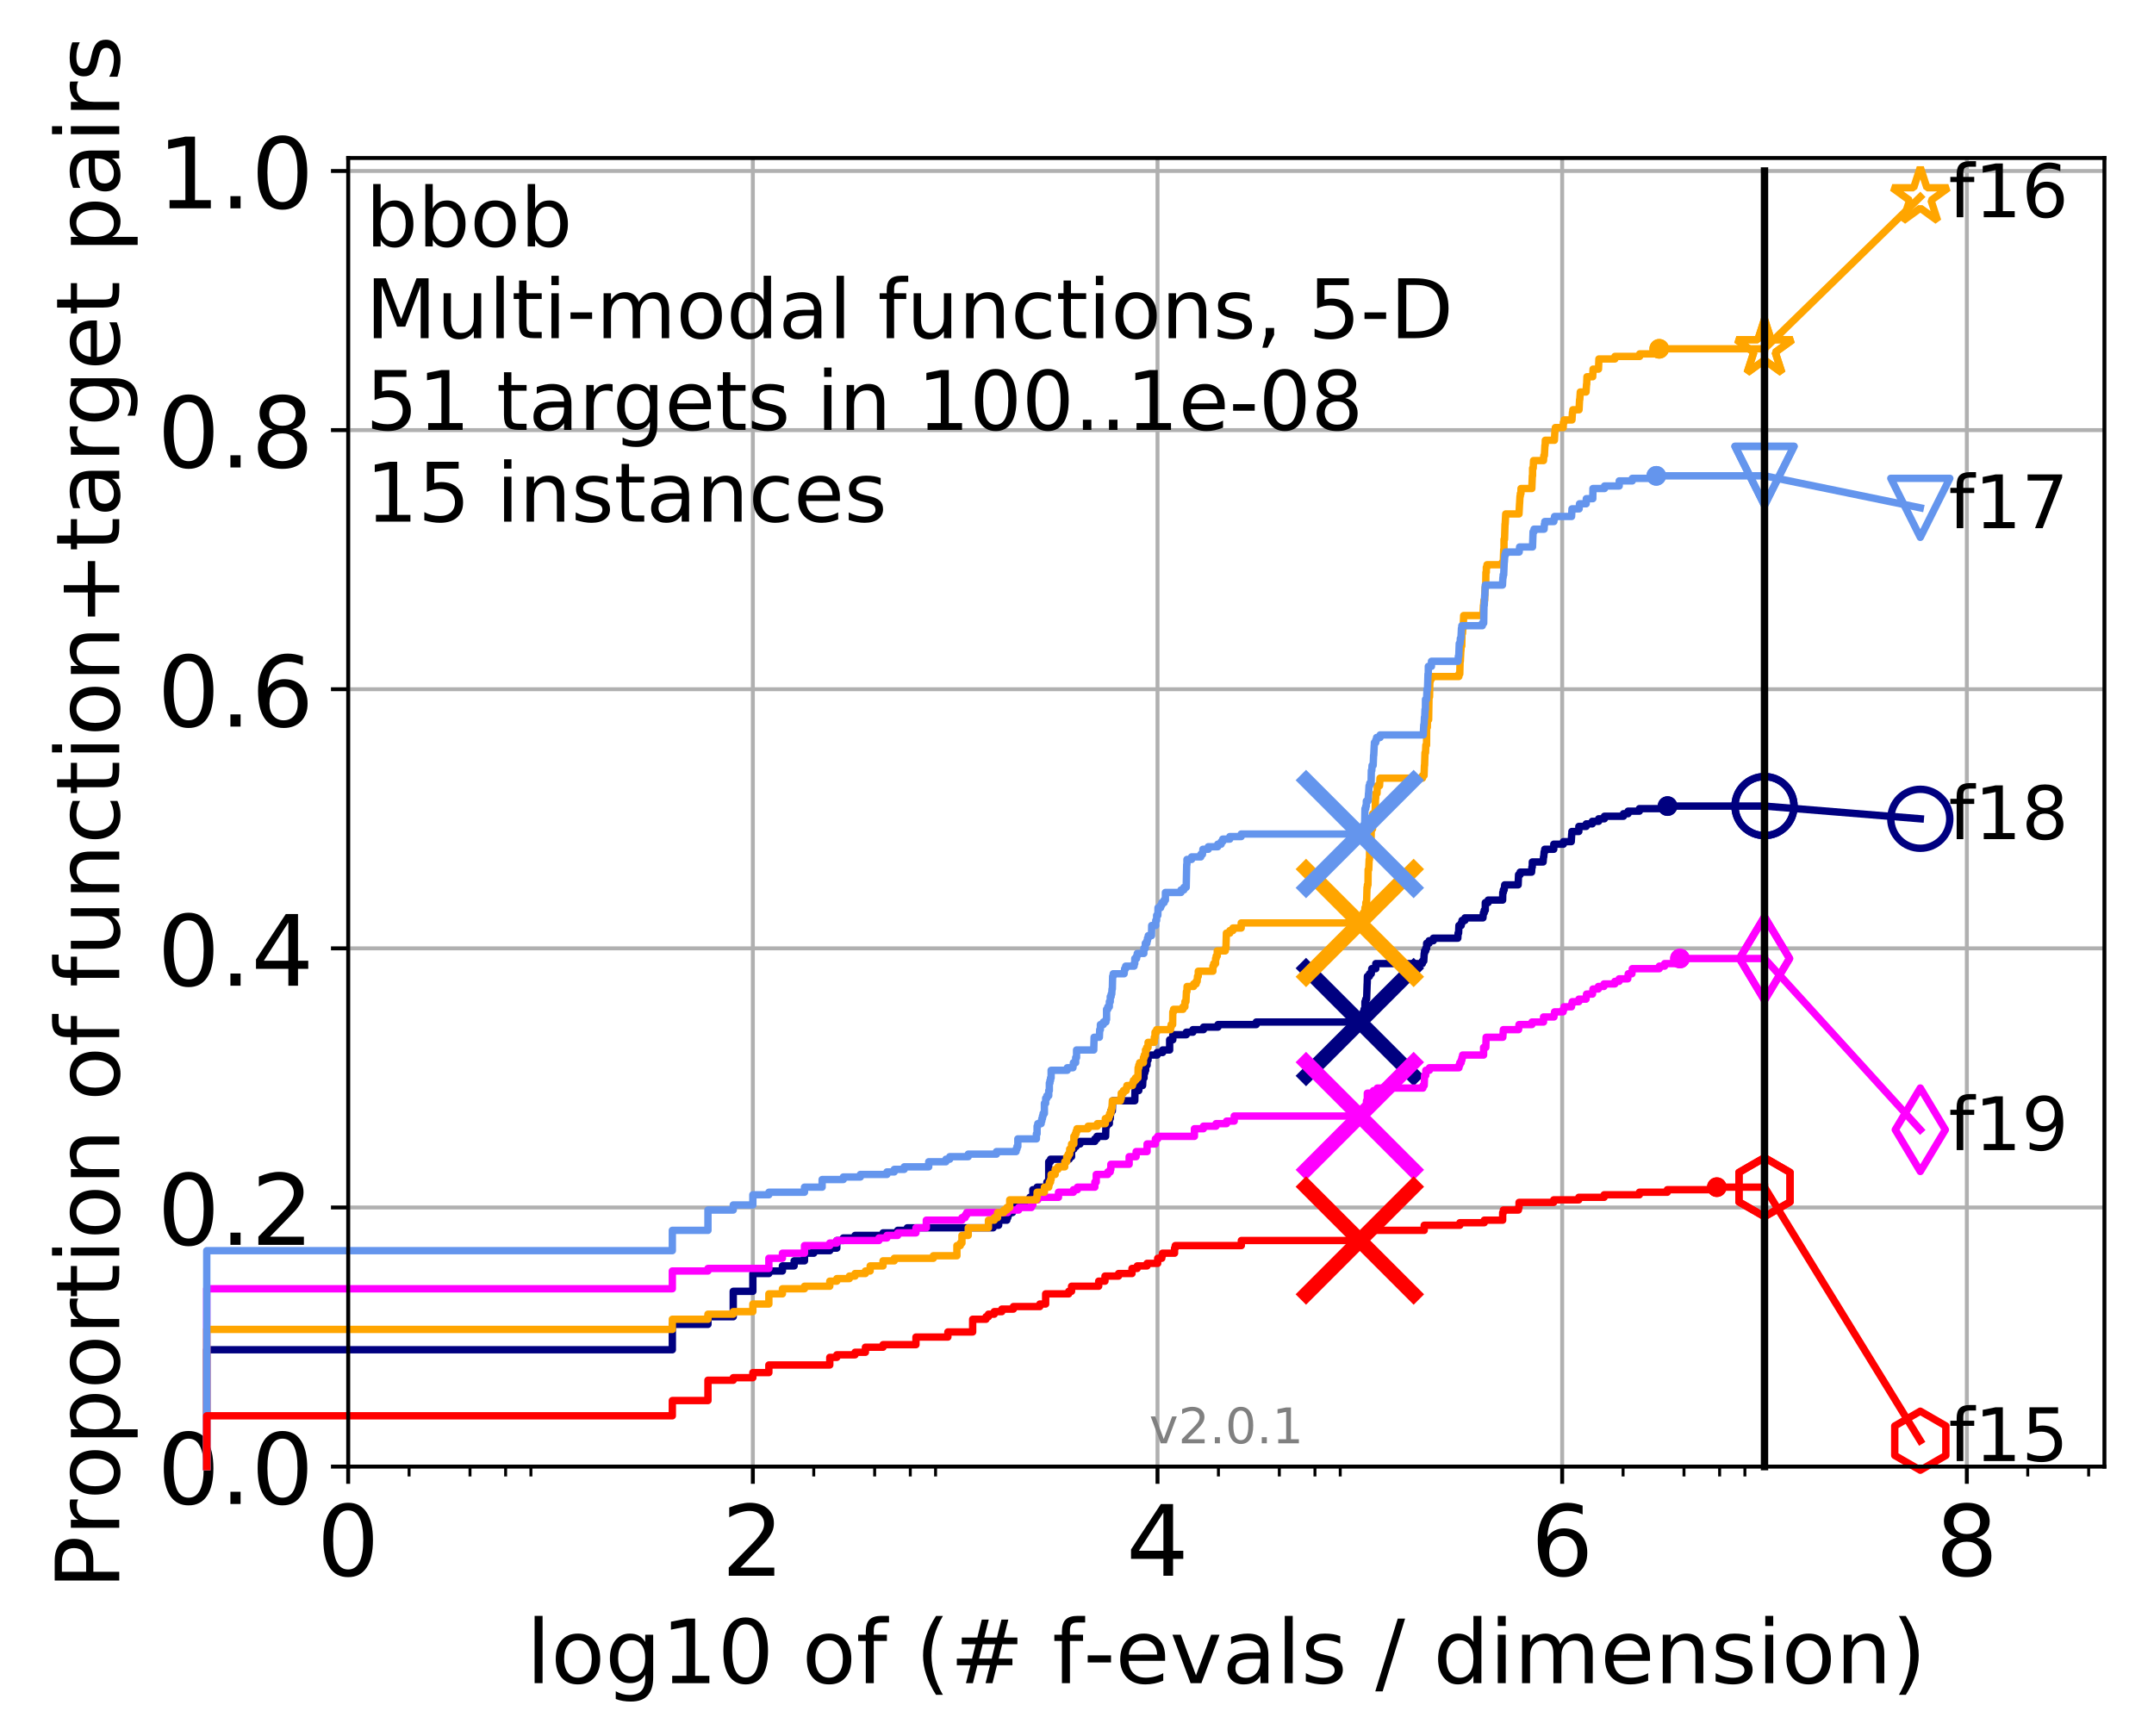 <?xml version="1.0" encoding="utf-8" standalone="no"?>
<!DOCTYPE svg PUBLIC "-//W3C//DTD SVG 1.1//EN"
  "http://www.w3.org/Graphics/SVG/1.1/DTD/svg11.dtd">
<!-- Created with matplotlib (http://matplotlib.org/) -->
<svg height="353pt" version="1.1" viewBox="0 0 438 353" width="438pt" xmlns="http://www.w3.org/2000/svg" xmlns:xlink="http://www.w3.org/1999/xlink">
 <defs>
  <style type="text/css">
*{stroke-linecap:butt;stroke-linejoin:round;}
  </style>
 </defs>
 <g id="figure_1">
  <g id="patch_1">
   <path d="M 0 353.222 
L 438.62 353.222 
L 438.62 0 
L 0 0 
z
" style="fill:#ffffff;"/>
  </g>
  <g id="axes_1">
   <g id="patch_2">
    <path d="M 70.8 298.245 
L 427.92 298.245 
L 427.92 32.133 
L 70.8 32.133 
z
" style="fill:#ffffff;"/>
   </g>
   <g id="matplotlib.axis_1">
    <g id="xtick_1">
     <g id="line2d_1">
      <path clip-path="url(#p36d5378ef4)" d="M 70.8 298.245 
L 70.8 32.133 
" style="fill:none;stroke:#b0b0b0;stroke-linecap:square;stroke-width:0.8;"/>
     </g>
     <g id="line2d_2">
      <defs>
       <path d="M 0 0 
L 0 3.5 
" id="m1dd33a1643" style="stroke:#000000;stroke-width:0.8;"/>
      </defs>
      <g>
       <use style="stroke:#000000;stroke-width:0.8;" x="70.8" xlink:href="#m1dd33a1643" y="298.245"/>
      </g>
     </g>
     <g id="text_1">
      <!-- 0 -->
      <defs>
       <path d="M 31.781 66.406 
Q 24.172 66.406 20.328 58.906 
Q 16.5 51.422 16.5 36.375 
Q 16.5 21.391 20.328 13.891 
Q 24.172 6.391 31.781 6.391 
Q 39.453 6.391 43.281 13.891 
Q 47.125 21.391 47.125 36.375 
Q 47.125 51.422 43.281 58.906 
Q 39.453 66.406 31.781 66.406 
M 31.781 74.219 
Q 44.047 74.219 50.516 64.516 
Q 56.984 54.828 56.984 36.375 
Q 56.984 17.969 50.516 8.266 
Q 44.047 -1.422 31.781 -1.422 
Q 19.531 -1.422 13.062 8.266 
Q 6.594 17.969 6.594 36.375 
Q 6.594 54.828 13.062 64.516 
Q 19.531 74.219 31.781 74.219 
" id="DejaVuSans-30"/>
      </defs>
      <g transform="translate(64.438 320.442)scale(0.2 -0.2)">
       <use xlink:href="#DejaVuSans-30"/>
      </g>
     </g>
    </g>
    <g id="xtick_2">
     <g id="line2d_3">
      <path clip-path="url(#p36d5378ef4)" d="M 153.086 298.245 
L 153.086 32.133 
" style="fill:none;stroke:#b0b0b0;stroke-linecap:square;stroke-width:0.8;"/>
     </g>
     <g id="line2d_4">
      <g>
       <use style="stroke:#000000;stroke-width:0.8;" x="153.086" xlink:href="#m1dd33a1643" y="298.245"/>
      </g>
     </g>
     <g id="text_2">
      <!-- 2 -->
      <defs>
       <path d="M 19.188 8.297 
L 53.609 8.297 
L 53.609 0 
L 7.328 0 
L 7.328 8.297 
Q 12.938 14.109 22.625 23.891 
Q 32.328 33.688 34.812 36.531 
Q 39.547 41.844 41.422 45.531 
Q 43.312 49.219 43.312 52.781 
Q 43.312 58.594 39.234 62.25 
Q 35.156 65.922 28.609 65.922 
Q 23.969 65.922 18.812 64.312 
Q 13.672 62.703 7.812 59.422 
L 7.812 69.391 
Q 13.766 71.781 18.938 73 
Q 24.125 74.219 28.422 74.219 
Q 39.75 74.219 46.484 68.547 
Q 53.219 62.891 53.219 53.422 
Q 53.219 48.922 51.531 44.891 
Q 49.859 40.875 45.406 35.406 
Q 44.188 33.984 37.641 27.219 
Q 31.109 20.453 19.188 8.297 
" id="DejaVuSans-32"/>
      </defs>
      <g transform="translate(146.723 320.442)scale(0.2 -0.2)">
       <use xlink:href="#DejaVuSans-32"/>
      </g>
     </g>
    </g>
    <g id="xtick_3">
     <g id="line2d_5">
      <path clip-path="url(#p36d5378ef4)" d="M 235.371 298.245 
L 235.371 32.133 
" style="fill:none;stroke:#b0b0b0;stroke-linecap:square;stroke-width:0.8;"/>
     </g>
     <g id="line2d_6">
      <g>
       <use style="stroke:#000000;stroke-width:0.8;" x="235.371" xlink:href="#m1dd33a1643" y="298.245"/>
      </g>
     </g>
     <g id="text_3">
      <!-- 4 -->
      <defs>
       <path d="M 37.797 64.312 
L 12.891 25.391 
L 37.797 25.391 
z
M 35.203 72.906 
L 47.609 72.906 
L 47.609 25.391 
L 58.016 25.391 
L 58.016 17.188 
L 47.609 17.188 
L 47.609 0 
L 37.797 0 
L 37.797 17.188 
L 4.891 17.188 
L 4.891 26.703 
z
" id="DejaVuSans-34"/>
      </defs>
      <g transform="translate(229.009 320.442)scale(0.2 -0.2)">
       <use xlink:href="#DejaVuSans-34"/>
      </g>
     </g>
    </g>
    <g id="xtick_4">
     <g id="line2d_7">
      <path clip-path="url(#p36d5378ef4)" d="M 317.657 298.245 
L 317.657 32.133 
" style="fill:none;stroke:#b0b0b0;stroke-linecap:square;stroke-width:0.8;"/>
     </g>
     <g id="line2d_8">
      <g>
       <use style="stroke:#000000;stroke-width:0.8;" x="317.657" xlink:href="#m1dd33a1643" y="298.245"/>
      </g>
     </g>
     <g id="text_4">
      <!-- 6 -->
      <defs>
       <path d="M 33.016 40.375 
Q 26.375 40.375 22.484 35.828 
Q 18.609 31.297 18.609 23.391 
Q 18.609 15.531 22.484 10.953 
Q 26.375 6.391 33.016 6.391 
Q 39.656 6.391 43.531 10.953 
Q 47.406 15.531 47.406 23.391 
Q 47.406 31.297 43.531 35.828 
Q 39.656 40.375 33.016 40.375 
M 52.594 71.297 
L 52.594 62.312 
Q 48.875 64.062 45.094 64.984 
Q 41.312 65.922 37.594 65.922 
Q 27.828 65.922 22.672 59.328 
Q 17.531 52.734 16.797 39.406 
Q 19.672 43.656 24.016 45.922 
Q 28.375 48.188 33.594 48.188 
Q 44.578 48.188 50.953 41.516 
Q 57.328 34.859 57.328 23.391 
Q 57.328 12.156 50.688 5.359 
Q 44.047 -1.422 33.016 -1.422 
Q 20.359 -1.422 13.672 8.266 
Q 6.984 17.969 6.984 36.375 
Q 6.984 53.656 15.188 63.938 
Q 23.391 74.219 37.203 74.219 
Q 40.922 74.219 44.703 73.484 
Q 48.484 72.75 52.594 71.297 
" id="DejaVuSans-36"/>
      </defs>
      <g transform="translate(311.295 320.442)scale(0.2 -0.2)">
       <use xlink:href="#DejaVuSans-36"/>
      </g>
     </g>
    </g>
    <g id="xtick_5">
     <g id="line2d_9">
      <path clip-path="url(#p36d5378ef4)" d="M 399.943 298.245 
L 399.943 32.133 
" style="fill:none;stroke:#b0b0b0;stroke-linecap:square;stroke-width:0.8;"/>
     </g>
     <g id="line2d_10">
      <g>
       <use style="stroke:#000000;stroke-width:0.8;" x="399.943" xlink:href="#m1dd33a1643" y="298.245"/>
      </g>
     </g>
     <g id="text_5">
      <!-- 8 -->
      <defs>
       <path d="M 31.781 34.625 
Q 24.75 34.625 20.719 30.859 
Q 16.703 27.094 16.703 20.516 
Q 16.703 13.922 20.719 10.156 
Q 24.75 6.391 31.781 6.391 
Q 38.812 6.391 42.859 10.172 
Q 46.922 13.969 46.922 20.516 
Q 46.922 27.094 42.891 30.859 
Q 38.875 34.625 31.781 34.625 
M 21.922 38.812 
Q 15.578 40.375 12.031 44.719 
Q 8.5 49.078 8.5 55.328 
Q 8.5 64.062 14.719 69.141 
Q 20.953 74.219 31.781 74.219 
Q 42.672 74.219 48.875 69.141 
Q 55.078 64.062 55.078 55.328 
Q 55.078 49.078 51.531 44.719 
Q 48 40.375 41.703 38.812 
Q 48.828 37.156 52.797 32.312 
Q 56.781 27.484 56.781 20.516 
Q 56.781 9.906 50.312 4.234 
Q 43.844 -1.422 31.781 -1.422 
Q 19.734 -1.422 13.25 4.234 
Q 6.781 9.906 6.781 20.516 
Q 6.781 27.484 10.781 32.312 
Q 14.797 37.156 21.922 38.812 
M 18.312 54.391 
Q 18.312 48.734 21.844 45.562 
Q 25.391 42.391 31.781 42.391 
Q 38.141 42.391 41.719 45.562 
Q 45.312 48.734 45.312 54.391 
Q 45.312 60.062 41.719 63.234 
Q 38.141 66.406 31.781 66.406 
Q 25.391 66.406 21.844 63.234 
Q 18.312 60.062 18.312 54.391 
" id="DejaVuSans-38"/>
      </defs>
      <g transform="translate(393.58 320.442)scale(0.2 -0.2)">
       <use xlink:href="#DejaVuSans-38"/>
      </g>
     </g>
    </g>
    <g id="xtick_6">
     <g id="line2d_11">
      <defs>
       <path d="M 0 0 
L 0 2 
" id="mc4ee40b1d9" style="stroke:#000000;stroke-width:0.6;"/>
      </defs>
      <g>
       <use style="stroke:#000000;stroke-width:0.6;" x="83.185" xlink:href="#mc4ee40b1d9" y="298.245"/>
      </g>
     </g>
    </g>
    <g id="xtick_7">
     <g id="line2d_12">
      <g>
       <use style="stroke:#000000;stroke-width:0.6;" x="95.57" xlink:href="#mc4ee40b1d9" y="298.245"/>
      </g>
     </g>
    </g>
    <g id="xtick_8">
     <g id="line2d_13">
      <g>
       <use style="stroke:#000000;stroke-width:0.6;" x="102.815" xlink:href="#mc4ee40b1d9" y="298.245"/>
      </g>
     </g>
    </g>
    <g id="xtick_9">
     <g id="line2d_14">
      <g>
       <use style="stroke:#000000;stroke-width:0.6;" x="107.956" xlink:href="#mc4ee40b1d9" y="298.245"/>
      </g>
     </g>
    </g>
    <g id="xtick_10">
     <g id="line2d_15">
      <g>
       <use style="stroke:#000000;stroke-width:0.6;" x="165.471" xlink:href="#mc4ee40b1d9" y="298.245"/>
      </g>
     </g>
    </g>
    <g id="xtick_11">
     <g id="line2d_16">
      <g>
       <use style="stroke:#000000;stroke-width:0.6;" x="177.856" xlink:href="#mc4ee40b1d9" y="298.245"/>
      </g>
     </g>
    </g>
    <g id="xtick_12">
     <g id="line2d_17">
      <g>
       <use style="stroke:#000000;stroke-width:0.6;" x="185.101" xlink:href="#mc4ee40b1d9" y="298.245"/>
      </g>
     </g>
    </g>
    <g id="xtick_13">
     <g id="line2d_18">
      <g>
       <use style="stroke:#000000;stroke-width:0.6;" x="190.241" xlink:href="#mc4ee40b1d9" y="298.245"/>
      </g>
     </g>
    </g>
    <g id="xtick_14">
     <g id="line2d_19">
      <g>
       <use style="stroke:#000000;stroke-width:0.6;" x="247.757" xlink:href="#mc4ee40b1d9" y="298.245"/>
      </g>
     </g>
    </g>
    <g id="xtick_15">
     <g id="line2d_20">
      <g>
       <use style="stroke:#000000;stroke-width:0.6;" x="260.142" xlink:href="#mc4ee40b1d9" y="298.245"/>
      </g>
     </g>
    </g>
    <g id="xtick_16">
     <g id="line2d_21">
      <g>
       <use style="stroke:#000000;stroke-width:0.6;" x="267.387" xlink:href="#mc4ee40b1d9" y="298.245"/>
      </g>
     </g>
    </g>
    <g id="xtick_17">
     <g id="line2d_22">
      <g>
       <use style="stroke:#000000;stroke-width:0.6;" x="272.527" xlink:href="#mc4ee40b1d9" y="298.245"/>
      </g>
     </g>
    </g>
    <g id="xtick_18">
     <g id="line2d_23">
      <g>
       <use style="stroke:#000000;stroke-width:0.6;" x="330.042" xlink:href="#mc4ee40b1d9" y="298.245"/>
      </g>
     </g>
    </g>
    <g id="xtick_19">
     <g id="line2d_24">
      <g>
       <use style="stroke:#000000;stroke-width:0.6;" x="342.428" xlink:href="#mc4ee40b1d9" y="298.245"/>
      </g>
     </g>
    </g>
    <g id="xtick_20">
     <g id="line2d_25">
      <g>
       <use style="stroke:#000000;stroke-width:0.6;" x="349.673" xlink:href="#mc4ee40b1d9" y="298.245"/>
      </g>
     </g>
    </g>
    <g id="xtick_21">
     <g id="line2d_26">
      <g>
       <use style="stroke:#000000;stroke-width:0.6;" x="354.813" xlink:href="#mc4ee40b1d9" y="298.245"/>
      </g>
     </g>
    </g>
    <g id="xtick_22">
     <g id="line2d_27">
      <g>
       <use style="stroke:#000000;stroke-width:0.6;" x="412.328" xlink:href="#mc4ee40b1d9" y="298.245"/>
      </g>
     </g>
    </g>
    <g id="xtick_23">
     <g id="line2d_28">
      <g>
       <use style="stroke:#000000;stroke-width:0.6;" x="424.713" xlink:href="#mc4ee40b1d9" y="298.245"/>
      </g>
     </g>
    </g>
    <g id="text_6">
     <!-- log10 of (# f-evals / dimension) -->
     <defs>
      <path d="M 9.422 75.984 
L 18.406 75.984 
L 18.406 0 
L 9.422 0 
z
" id="DejaVuSans-6c"/>
      <path d="M 30.609 48.391 
Q 23.391 48.391 19.188 42.75 
Q 14.984 37.109 14.984 27.297 
Q 14.984 17.484 19.156 11.844 
Q 23.344 6.203 30.609 6.203 
Q 37.797 6.203 41.984 11.859 
Q 46.188 17.531 46.188 27.297 
Q 46.188 37.016 41.984 42.703 
Q 37.797 48.391 30.609 48.391 
M 30.609 56 
Q 42.328 56 49.016 48.375 
Q 55.719 40.766 55.719 27.297 
Q 55.719 13.875 49.016 6.219 
Q 42.328 -1.422 30.609 -1.422 
Q 18.844 -1.422 12.172 6.219 
Q 5.516 13.875 5.516 27.297 
Q 5.516 40.766 12.172 48.375 
Q 18.844 56 30.609 56 
" id="DejaVuSans-6f"/>
      <path d="M 45.406 27.984 
Q 45.406 37.75 41.375 43.109 
Q 37.359 48.484 30.078 48.484 
Q 22.859 48.484 18.828 43.109 
Q 14.797 37.75 14.797 27.984 
Q 14.797 18.266 18.828 12.891 
Q 22.859 7.516 30.078 7.516 
Q 37.359 7.516 41.375 12.891 
Q 45.406 18.266 45.406 27.984 
M 54.391 6.781 
Q 54.391 -7.172 48.188 -13.984 
Q 42 -20.797 29.203 -20.797 
Q 24.469 -20.797 20.266 -20.094 
Q 16.062 -19.391 12.109 -17.922 
L 12.109 -9.188 
Q 16.062 -11.328 19.922 -12.344 
Q 23.781 -13.375 27.781 -13.375 
Q 36.625 -13.375 41.016 -8.766 
Q 45.406 -4.156 45.406 5.172 
L 45.406 9.625 
Q 42.625 4.781 38.281 2.391 
Q 33.938 0 27.875 0 
Q 17.828 0 11.672 7.656 
Q 5.516 15.328 5.516 27.984 
Q 5.516 40.672 11.672 48.328 
Q 17.828 56 27.875 56 
Q 33.938 56 38.281 53.609 
Q 42.625 51.219 45.406 46.391 
L 45.406 54.688 
L 54.391 54.688 
z
" id="DejaVuSans-67"/>
      <path d="M 12.406 8.297 
L 28.516 8.297 
L 28.516 63.922 
L 10.984 60.406 
L 10.984 69.391 
L 28.422 72.906 
L 38.281 72.906 
L 38.281 8.297 
L 54.391 8.297 
L 54.391 0 
L 12.406 0 
z
" id="DejaVuSans-31"/>
      <path id="DejaVuSans-20"/>
      <path d="M 37.109 75.984 
L 37.109 68.5 
L 28.516 68.5 
Q 23.688 68.5 21.797 66.547 
Q 19.922 64.594 19.922 59.516 
L 19.922 54.688 
L 34.719 54.688 
L 34.719 47.703 
L 19.922 47.703 
L 19.922 0 
L 10.891 0 
L 10.891 47.703 
L 2.297 47.703 
L 2.297 54.688 
L 10.891 54.688 
L 10.891 58.5 
Q 10.891 67.625 15.141 71.797 
Q 19.391 75.984 28.609 75.984 
z
" id="DejaVuSans-66"/>
      <path d="M 31 75.875 
Q 24.469 64.656 21.281 53.656 
Q 18.109 42.672 18.109 31.391 
Q 18.109 20.125 21.312 9.062 
Q 24.516 -2 31 -13.188 
L 23.188 -13.188 
Q 15.875 -1.703 12.234 9.375 
Q 8.594 20.453 8.594 31.391 
Q 8.594 42.281 12.203 53.312 
Q 15.828 64.359 23.188 75.875 
z
" id="DejaVuSans-28"/>
      <path d="M 51.125 44 
L 36.922 44 
L 32.812 27.688 
L 47.125 27.688 
z
M 43.797 71.781 
L 38.719 51.516 
L 52.984 51.516 
L 58.109 71.781 
L 65.922 71.781 
L 60.891 51.516 
L 76.125 51.516 
L 76.125 44 
L 58.984 44 
L 54.984 27.688 
L 70.516 27.688 
L 70.516 20.219 
L 53.078 20.219 
L 48 0 
L 40.188 0 
L 45.219 20.219 
L 30.906 20.219 
L 25.875 0 
L 18.016 0 
L 23.094 20.219 
L 7.719 20.219 
L 7.719 27.688 
L 24.906 27.688 
L 29 44 
L 13.281 44 
L 13.281 51.516 
L 30.906 51.516 
L 35.891 71.781 
z
" id="DejaVuSans-23"/>
      <path d="M 4.891 31.391 
L 31.203 31.391 
L 31.203 23.391 
L 4.891 23.391 
z
" id="DejaVuSans-2d"/>
      <path d="M 56.203 29.594 
L 56.203 25.203 
L 14.891 25.203 
Q 15.484 15.922 20.484 11.062 
Q 25.484 6.203 34.422 6.203 
Q 39.594 6.203 44.453 7.469 
Q 49.312 8.734 54.109 11.281 
L 54.109 2.781 
Q 49.266 0.734 44.188 -0.344 
Q 39.109 -1.422 33.891 -1.422 
Q 20.797 -1.422 13.156 6.188 
Q 5.516 13.812 5.516 26.812 
Q 5.516 40.234 12.766 48.109 
Q 20.016 56 32.328 56 
Q 43.359 56 49.781 48.891 
Q 56.203 41.797 56.203 29.594 
M 47.219 32.234 
Q 47.125 39.594 43.094 43.984 
Q 39.062 48.391 32.422 48.391 
Q 24.906 48.391 20.391 44.141 
Q 15.875 39.891 15.188 32.172 
z
" id="DejaVuSans-65"/>
      <path d="M 2.984 54.688 
L 12.5 54.688 
L 29.594 8.797 
L 46.688 54.688 
L 56.203 54.688 
L 35.688 0 
L 23.484 0 
z
" id="DejaVuSans-76"/>
      <path d="M 34.281 27.484 
Q 23.391 27.484 19.188 25 
Q 14.984 22.516 14.984 16.5 
Q 14.984 11.719 18.141 8.906 
Q 21.297 6.109 26.703 6.109 
Q 34.188 6.109 38.703 11.406 
Q 43.219 16.703 43.219 25.484 
L 43.219 27.484 
z
M 52.203 31.203 
L 52.203 0 
L 43.219 0 
L 43.219 8.297 
Q 40.141 3.328 35.547 0.953 
Q 30.953 -1.422 24.312 -1.422 
Q 15.922 -1.422 10.953 3.297 
Q 6 8.016 6 15.922 
Q 6 25.141 12.172 29.828 
Q 18.359 34.516 30.609 34.516 
L 43.219 34.516 
L 43.219 35.406 
Q 43.219 41.609 39.141 45 
Q 35.062 48.391 27.688 48.391 
Q 23 48.391 18.547 47.266 
Q 14.109 46.141 10.016 43.891 
L 10.016 52.203 
Q 14.938 54.109 19.578 55.047 
Q 24.219 56 28.609 56 
Q 40.484 56 46.344 49.844 
Q 52.203 43.703 52.203 31.203 
" id="DejaVuSans-61"/>
      <path d="M 44.281 53.078 
L 44.281 44.578 
Q 40.484 46.531 36.375 47.5 
Q 32.281 48.484 27.875 48.484 
Q 21.188 48.484 17.844 46.438 
Q 14.5 44.391 14.5 40.281 
Q 14.5 37.156 16.891 35.375 
Q 19.281 33.594 26.516 31.984 
L 29.594 31.297 
Q 39.156 29.25 43.188 25.516 
Q 47.219 21.781 47.219 15.094 
Q 47.219 7.469 41.188 3.016 
Q 35.156 -1.422 24.609 -1.422 
Q 20.219 -1.422 15.453 -0.562 
Q 10.688 0.297 5.422 2 
L 5.422 11.281 
Q 10.406 8.688 15.234 7.391 
Q 20.062 6.109 24.812 6.109 
Q 31.156 6.109 34.562 8.281 
Q 37.984 10.453 37.984 14.406 
Q 37.984 18.062 35.516 20.016 
Q 33.062 21.969 24.703 23.781 
L 21.578 24.516 
Q 13.234 26.266 9.516 29.906 
Q 5.812 33.547 5.812 39.891 
Q 5.812 47.609 11.281 51.797 
Q 16.75 56 26.812 56 
Q 31.781 56 36.172 55.266 
Q 40.578 54.547 44.281 53.078 
" id="DejaVuSans-73"/>
      <path d="M 25.391 72.906 
L 33.688 72.906 
L 8.297 -9.281 
L 0 -9.281 
z
" id="DejaVuSans-2f"/>
      <path d="M 45.406 46.391 
L 45.406 75.984 
L 54.391 75.984 
L 54.391 0 
L 45.406 0 
L 45.406 8.203 
Q 42.578 3.328 38.25 0.953 
Q 33.938 -1.422 27.875 -1.422 
Q 17.969 -1.422 11.734 6.484 
Q 5.516 14.406 5.516 27.297 
Q 5.516 40.188 11.734 48.094 
Q 17.969 56 27.875 56 
Q 33.938 56 38.25 53.625 
Q 42.578 51.266 45.406 46.391 
M 14.797 27.297 
Q 14.797 17.391 18.875 11.75 
Q 22.953 6.109 30.078 6.109 
Q 37.203 6.109 41.297 11.75 
Q 45.406 17.391 45.406 27.297 
Q 45.406 37.203 41.297 42.844 
Q 37.203 48.484 30.078 48.484 
Q 22.953 48.484 18.875 42.844 
Q 14.797 37.203 14.797 27.297 
" id="DejaVuSans-64"/>
      <path d="M 9.422 54.688 
L 18.406 54.688 
L 18.406 0 
L 9.422 0 
z
M 9.422 75.984 
L 18.406 75.984 
L 18.406 64.594 
L 9.422 64.594 
z
" id="DejaVuSans-69"/>
      <path d="M 52 44.188 
Q 55.375 50.25 60.062 53.125 
Q 64.75 56 71.094 56 
Q 79.641 56 84.281 50.016 
Q 88.922 44.047 88.922 33.016 
L 88.922 0 
L 79.891 0 
L 79.891 32.719 
Q 79.891 40.578 77.094 44.375 
Q 74.312 48.188 68.609 48.188 
Q 61.625 48.188 57.562 43.547 
Q 53.516 38.922 53.516 30.906 
L 53.516 0 
L 44.484 0 
L 44.484 32.719 
Q 44.484 40.625 41.703 44.406 
Q 38.922 48.188 33.109 48.188 
Q 26.219 48.188 22.156 43.531 
Q 18.109 38.875 18.109 30.906 
L 18.109 0 
L 9.078 0 
L 9.078 54.688 
L 18.109 54.688 
L 18.109 46.188 
Q 21.188 51.219 25.484 53.609 
Q 29.781 56 35.688 56 
Q 41.656 56 45.828 52.969 
Q 50 49.953 52 44.188 
" id="DejaVuSans-6d"/>
      <path d="M 54.891 33.016 
L 54.891 0 
L 45.906 0 
L 45.906 32.719 
Q 45.906 40.484 42.875 44.328 
Q 39.844 48.188 33.797 48.188 
Q 26.516 48.188 22.312 43.547 
Q 18.109 38.922 18.109 30.906 
L 18.109 0 
L 9.078 0 
L 9.078 54.688 
L 18.109 54.688 
L 18.109 46.188 
Q 21.344 51.125 25.703 53.562 
Q 30.078 56 35.797 56 
Q 45.219 56 50.047 50.172 
Q 54.891 44.344 54.891 33.016 
" id="DejaVuSans-6e"/>
      <path d="M 8.016 75.875 
L 15.828 75.875 
Q 23.141 64.359 26.781 53.312 
Q 30.422 42.281 30.422 31.391 
Q 30.422 20.453 26.781 9.375 
Q 23.141 -1.703 15.828 -13.188 
L 8.016 -13.188 
Q 14.5 -2 17.703 9.062 
Q 20.906 20.125 20.906 31.391 
Q 20.906 42.672 17.703 53.656 
Q 14.5 64.656 8.016 75.875 
" id="DejaVuSans-29"/>
     </defs>
     <g transform="translate(107.015 342.279)scale(0.18 -0.18)">
      <use xlink:href="#DejaVuSans-6c"/>
      <use x="27.783" xlink:href="#DejaVuSans-6f"/>
      <use x="88.965" xlink:href="#DejaVuSans-67"/>
      <use x="152.441" xlink:href="#DejaVuSans-31"/>
      <use x="216.064" xlink:href="#DejaVuSans-30"/>
      <use x="279.688" xlink:href="#DejaVuSans-20"/>
      <use x="311.475" xlink:href="#DejaVuSans-6f"/>
      <use x="372.656" xlink:href="#DejaVuSans-66"/>
      <use x="407.861" xlink:href="#DejaVuSans-20"/>
      <use x="439.648" xlink:href="#DejaVuSans-28"/>
      <use x="478.662" xlink:href="#DejaVuSans-23"/>
      <use x="562.451" xlink:href="#DejaVuSans-20"/>
      <use x="594.238" xlink:href="#DejaVuSans-66"/>
      <use x="629.365" xlink:href="#DejaVuSans-2d"/>
      <use x="665.449" xlink:href="#DejaVuSans-65"/>
      <use x="726.973" xlink:href="#DejaVuSans-76"/>
      <use x="786.152" xlink:href="#DejaVuSans-61"/>
      <use x="847.432" xlink:href="#DejaVuSans-6c"/>
      <use x="875.215" xlink:href="#DejaVuSans-73"/>
      <use x="927.314" xlink:href="#DejaVuSans-20"/>
      <use x="959.102" xlink:href="#DejaVuSans-2f"/>
      <use x="992.793" xlink:href="#DejaVuSans-20"/>
      <use x="1024.58" xlink:href="#DejaVuSans-64"/>
      <use x="1088.057" xlink:href="#DejaVuSans-69"/>
      <use x="1115.84" xlink:href="#DejaVuSans-6d"/>
      <use x="1213.252" xlink:href="#DejaVuSans-65"/>
      <use x="1274.775" xlink:href="#DejaVuSans-6e"/>
      <use x="1338.154" xlink:href="#DejaVuSans-73"/>
      <use x="1390.254" xlink:href="#DejaVuSans-69"/>
      <use x="1418.037" xlink:href="#DejaVuSans-6f"/>
      <use x="1479.219" xlink:href="#DejaVuSans-6e"/>
      <use x="1542.598" xlink:href="#DejaVuSans-29"/>
     </g>
    </g>
   </g>
   <g id="matplotlib.axis_2">
    <g id="ytick_1">
     <g id="line2d_29">
      <path clip-path="url(#p36d5378ef4)" d="M 70.8 298.245 
L 427.92 298.245 
" style="fill:none;stroke:#b0b0b0;stroke-linecap:square;stroke-width:0.8;"/>
     </g>
     <g id="line2d_30">
      <defs>
       <path d="M 0 0 
L -3.5 0 
" id="m9bff230038" style="stroke:#000000;stroke-width:0.8;"/>
      </defs>
      <g>
       <use style="stroke:#000000;stroke-width:0.8;" x="70.8" xlink:href="#m9bff230038" y="298.245"/>
      </g>
     </g>
     <g id="text_7">
      <!-- 0.0 -->
      <defs>
       <path d="M 10.688 12.406 
L 21 12.406 
L 21 0 
L 10.688 0 
z
" id="DejaVuSans-2e"/>
      </defs>
      <g transform="translate(31.994 305.844)scale(0.2 -0.2)">
       <use xlink:href="#DejaVuSans-30"/>
       <use x="63.623" xlink:href="#DejaVuSans-2e"/>
       <use x="95.41" xlink:href="#DejaVuSans-30"/>
      </g>
     </g>
    </g>
    <g id="ytick_2">
     <g id="line2d_31">
      <path clip-path="url(#p36d5378ef4)" d="M 70.8 245.55 
L 427.92 245.55 
" style="fill:none;stroke:#b0b0b0;stroke-linecap:square;stroke-width:0.8;"/>
     </g>
     <g id="line2d_32">
      <g>
       <use style="stroke:#000000;stroke-width:0.8;" x="70.8" xlink:href="#m9bff230038" y="245.55"/>
      </g>
     </g>
     <g id="text_8">
      <!-- 0.2 -->
      <g transform="translate(31.994 253.148)scale(0.2 -0.2)">
       <use xlink:href="#DejaVuSans-30"/>
       <use x="63.623" xlink:href="#DejaVuSans-2e"/>
       <use x="95.41" xlink:href="#DejaVuSans-32"/>
      </g>
     </g>
    </g>
    <g id="ytick_3">
     <g id="line2d_33">
      <path clip-path="url(#p36d5378ef4)" d="M 70.8 192.854 
L 427.92 192.854 
" style="fill:none;stroke:#b0b0b0;stroke-linecap:square;stroke-width:0.8;"/>
     </g>
     <g id="line2d_34">
      <g>
       <use style="stroke:#000000;stroke-width:0.8;" x="70.8" xlink:href="#m9bff230038" y="192.854"/>
      </g>
     </g>
     <g id="text_9">
      <!-- 0.4 -->
      <g transform="translate(31.994 200.453)scale(0.2 -0.2)">
       <use xlink:href="#DejaVuSans-30"/>
       <use x="63.623" xlink:href="#DejaVuSans-2e"/>
       <use x="95.41" xlink:href="#DejaVuSans-34"/>
      </g>
     </g>
    </g>
    <g id="ytick_4">
     <g id="line2d_35">
      <path clip-path="url(#p36d5378ef4)" d="M 70.8 140.159 
L 427.92 140.159 
" style="fill:none;stroke:#b0b0b0;stroke-linecap:square;stroke-width:0.8;"/>
     </g>
     <g id="line2d_36">
      <g>
       <use style="stroke:#000000;stroke-width:0.8;" x="70.8" xlink:href="#m9bff230038" y="140.159"/>
      </g>
     </g>
     <g id="text_10">
      <!-- 0.6 -->
      <g transform="translate(31.994 147.757)scale(0.2 -0.2)">
       <use xlink:href="#DejaVuSans-30"/>
       <use x="63.623" xlink:href="#DejaVuSans-2e"/>
       <use x="95.41" xlink:href="#DejaVuSans-36"/>
      </g>
     </g>
    </g>
    <g id="ytick_5">
     <g id="line2d_37">
      <path clip-path="url(#p36d5378ef4)" d="M 70.8 87.464 
L 427.92 87.464 
" style="fill:none;stroke:#b0b0b0;stroke-linecap:square;stroke-width:0.8;"/>
     </g>
     <g id="line2d_38">
      <g>
       <use style="stroke:#000000;stroke-width:0.8;" x="70.8" xlink:href="#m9bff230038" y="87.464"/>
      </g>
     </g>
     <g id="text_11">
      <!-- 0.8 -->
      <g transform="translate(31.994 95.062)scale(0.2 -0.2)">
       <use xlink:href="#DejaVuSans-30"/>
       <use x="63.623" xlink:href="#DejaVuSans-2e"/>
       <use x="95.41" xlink:href="#DejaVuSans-38"/>
      </g>
     </g>
    </g>
    <g id="ytick_6">
     <g id="line2d_39">
      <path clip-path="url(#p36d5378ef4)" d="M 70.8 34.768 
L 427.92 34.768 
" style="fill:none;stroke:#b0b0b0;stroke-linecap:square;stroke-width:0.8;"/>
     </g>
     <g id="line2d_40">
      <g>
       <use style="stroke:#000000;stroke-width:0.8;" x="70.8" xlink:href="#m9bff230038" y="34.768"/>
      </g>
     </g>
     <g id="text_12">
      <!-- 1.0 -->
      <g transform="translate(31.994 42.367)scale(0.2 -0.2)">
       <use xlink:href="#DejaVuSans-31"/>
       <use x="63.623" xlink:href="#DejaVuSans-2e"/>
       <use x="95.41" xlink:href="#DejaVuSans-30"/>
      </g>
     </g>
    </g>
    <g id="text_13">
     <!-- Proportion of function+target pairs -->
     <defs>
      <path d="M 19.672 64.797 
L 19.672 37.406 
L 32.078 37.406 
Q 38.969 37.406 42.719 40.969 
Q 46.484 44.531 46.484 51.125 
Q 46.484 57.672 42.719 61.234 
Q 38.969 64.797 32.078 64.797 
z
M 9.812 72.906 
L 32.078 72.906 
Q 44.344 72.906 50.609 67.359 
Q 56.891 61.812 56.891 51.125 
Q 56.891 40.328 50.609 34.812 
Q 44.344 29.297 32.078 29.297 
L 19.672 29.297 
L 19.672 0 
L 9.812 0 
z
" id="DejaVuSans-50"/>
      <path d="M 41.109 46.297 
Q 39.594 47.172 37.812 47.578 
Q 36.031 48 33.891 48 
Q 26.266 48 22.188 43.047 
Q 18.109 38.094 18.109 28.812 
L 18.109 0 
L 9.078 0 
L 9.078 54.688 
L 18.109 54.688 
L 18.109 46.188 
Q 20.953 51.172 25.484 53.578 
Q 30.031 56 36.531 56 
Q 37.453 56 38.578 55.875 
Q 39.703 55.766 41.062 55.516 
z
" id="DejaVuSans-72"/>
      <path d="M 18.109 8.203 
L 18.109 -20.797 
L 9.078 -20.797 
L 9.078 54.688 
L 18.109 54.688 
L 18.109 46.391 
Q 20.953 51.266 25.266 53.625 
Q 29.594 56 35.594 56 
Q 45.562 56 51.781 48.094 
Q 58.016 40.188 58.016 27.297 
Q 58.016 14.406 51.781 6.484 
Q 45.562 -1.422 35.594 -1.422 
Q 29.594 -1.422 25.266 0.953 
Q 20.953 3.328 18.109 8.203 
M 48.688 27.297 
Q 48.688 37.203 44.609 42.844 
Q 40.531 48.484 33.406 48.484 
Q 26.266 48.484 22.188 42.844 
Q 18.109 37.203 18.109 27.297 
Q 18.109 17.391 22.188 11.75 
Q 26.266 6.109 33.406 6.109 
Q 40.531 6.109 44.609 11.75 
Q 48.688 17.391 48.688 27.297 
" id="DejaVuSans-70"/>
      <path d="M 18.312 70.219 
L 18.312 54.688 
L 36.812 54.688 
L 36.812 47.703 
L 18.312 47.703 
L 18.312 18.016 
Q 18.312 11.328 20.141 9.422 
Q 21.969 7.516 27.594 7.516 
L 36.812 7.516 
L 36.812 0 
L 27.594 0 
Q 17.188 0 13.234 3.875 
Q 9.281 7.766 9.281 18.016 
L 9.281 47.703 
L 2.688 47.703 
L 2.688 54.688 
L 9.281 54.688 
L 9.281 70.219 
z
" id="DejaVuSans-74"/>
      <path d="M 8.5 21.578 
L 8.5 54.688 
L 17.484 54.688 
L 17.484 21.922 
Q 17.484 14.156 20.5 10.266 
Q 23.531 6.391 29.594 6.391 
Q 36.859 6.391 41.078 11.031 
Q 45.312 15.672 45.312 23.688 
L 45.312 54.688 
L 54.297 54.688 
L 54.297 0 
L 45.312 0 
L 45.312 8.406 
Q 42.047 3.422 37.719 1 
Q 33.406 -1.422 27.688 -1.422 
Q 18.266 -1.422 13.375 4.438 
Q 8.5 10.297 8.5 21.578 
M 31.109 56 
z
" id="DejaVuSans-75"/>
      <path d="M 48.781 52.594 
L 48.781 44.188 
Q 44.969 46.297 41.141 47.344 
Q 37.312 48.391 33.406 48.391 
Q 24.656 48.391 19.812 42.844 
Q 14.984 37.312 14.984 27.297 
Q 14.984 17.281 19.812 11.734 
Q 24.656 6.203 33.406 6.203 
Q 37.312 6.203 41.141 7.25 
Q 44.969 8.297 48.781 10.406 
L 48.781 2.094 
Q 45.016 0.344 40.984 -0.531 
Q 36.969 -1.422 32.422 -1.422 
Q 20.062 -1.422 12.781 6.344 
Q 5.516 14.109 5.516 27.297 
Q 5.516 40.672 12.859 48.328 
Q 20.219 56 33.016 56 
Q 37.156 56 41.109 55.141 
Q 45.062 54.297 48.781 52.594 
" id="DejaVuSans-63"/>
      <path d="M 46 62.703 
L 46 35.5 
L 73.188 35.5 
L 73.188 27.203 
L 46 27.203 
L 46 0 
L 37.797 0 
L 37.797 27.203 
L 10.594 27.203 
L 10.594 35.5 
L 37.797 35.5 
L 37.797 62.703 
z
" id="DejaVuSans-2b"/>
     </defs>
     <g transform="translate(24.25 323.179)rotate(-90)scale(0.18 -0.18)">
      <use xlink:href="#DejaVuSans-50"/>
      <use x="60.287" xlink:href="#DejaVuSans-72"/>
      <use x="101.369" xlink:href="#DejaVuSans-6f"/>
      <use x="162.551" xlink:href="#DejaVuSans-70"/>
      <use x="226.027" xlink:href="#DejaVuSans-6f"/>
      <use x="287.209" xlink:href="#DejaVuSans-72"/>
      <use x="328.322" xlink:href="#DejaVuSans-74"/>
      <use x="367.531" xlink:href="#DejaVuSans-69"/>
      <use x="395.314" xlink:href="#DejaVuSans-6f"/>
      <use x="456.496" xlink:href="#DejaVuSans-6e"/>
      <use x="519.875" xlink:href="#DejaVuSans-20"/>
      <use x="551.662" xlink:href="#DejaVuSans-6f"/>
      <use x="612.844" xlink:href="#DejaVuSans-66"/>
      <use x="648.049" xlink:href="#DejaVuSans-20"/>
      <use x="679.836" xlink:href="#DejaVuSans-66"/>
      <use x="715.041" xlink:href="#DejaVuSans-75"/>
      <use x="778.42" xlink:href="#DejaVuSans-6e"/>
      <use x="841.799" xlink:href="#DejaVuSans-63"/>
      <use x="896.779" xlink:href="#DejaVuSans-74"/>
      <use x="935.988" xlink:href="#DejaVuSans-69"/>
      <use x="963.771" xlink:href="#DejaVuSans-6f"/>
      <use x="1024.953" xlink:href="#DejaVuSans-6e"/>
      <use x="1088.332" xlink:href="#DejaVuSans-2b"/>
      <use x="1172.121" xlink:href="#DejaVuSans-74"/>
      <use x="1211.33" xlink:href="#DejaVuSans-61"/>
      <use x="1272.609" xlink:href="#DejaVuSans-72"/>
      <use x="1313.707" xlink:href="#DejaVuSans-67"/>
      <use x="1377.184" xlink:href="#DejaVuSans-65"/>
      <use x="1438.707" xlink:href="#DejaVuSans-74"/>
      <use x="1477.916" xlink:href="#DejaVuSans-20"/>
      <use x="1509.703" xlink:href="#DejaVuSans-70"/>
      <use x="1573.18" xlink:href="#DejaVuSans-61"/>
      <use x="1634.459" xlink:href="#DejaVuSans-69"/>
      <use x="1662.242" xlink:href="#DejaVuSans-72"/>
      <use x="1703.355" xlink:href="#DejaVuSans-73"/>
     </g>
    </g>
   </g>
   <g id="line2d_41">
    <defs>
     <path d="M 0 1.5 
C 0.398 1.5 0.779 1.342 1.061 1.061 
C 1.342 0.779 1.5 0.398 1.5 0 
C 1.5 -0.398 1.342 -0.779 1.061 -1.061 
C 0.779 -1.342 0.398 -1.5 0 -1.5 
C -0.398 -1.5 -0.779 -1.342 -1.061 -1.061 
C -1.342 -0.779 -1.5 -0.398 -1.5 0 
C -1.5 0.398 -1.342 0.779 -1.061 1.061 
C -0.779 1.342 -0.398 1.5 0 1.5 
z
" id="m73489e1850" style="stroke:#000080;"/>
    </defs>
    <g>
     <use style="fill:#000080;stroke:#000080;" x="339.081" xlink:href="#m73489e1850" y="163.924"/>
     <use style="fill:#000080;stroke:#000080;" x="339.081" xlink:href="#m73489e1850" y="163.924"/>
    </g>
   </g>
   <g id="line2d_42">
    <path d="M 42.042 298.245 
L 42.042 274.481 
L 136.713 274.481 
L 136.713 269.315 
L 143.958 269.315 
L 143.958 267.765 
L 149.099 267.765 
L 149.099 262.598 
L 153.086 262.598 
L 153.086 258.982 
L 156.343 258.982 
L 156.343 258.465 
L 159.098 258.465 
L 159.098 257.432 
L 161.484 257.432 
L 161.484 256.399 
L 163.588 256.399 
L 163.588 254.849 
L 165.471 254.849 
L 165.471 254.333 
L 168.729 254.333 
L 168.729 253.816 
L 170.159 253.816 
L 170.159 252.266 
L 171.483 252.266 
L 171.483 251.749 
L 173.869 251.749 
L 173.869 251.233 
L 179.559 251.233 
L 179.559 250.716 
L 182.544 250.716 
L 182.544 250.2 
L 184.495 250.2 
L 184.495 249.683 
L 201.944 249.683 
L 201.944 249.166 
L 203.068 249.166 
L 203.068 248.133 
L 204.731 248.133 
L 204.731 247.616 
L 204.929 247.616 
L 204.929 247.1 
L 205.124 247.1 
L 205.124 246.583 
L 205.884 246.583 
L 205.884 246.067 
L 206.07 246.067 
L 206.07 245.55 
L 206.253 245.55 
L 206.253 245.033 
L 209.111 245.033 
L 209.111 244 
L 209.419 244 
L 209.419 243.483 
L 210.02 243.483 
L 210.02 241.934 
L 210.885 241.934 
L 210.885 241.417 
L 212.879 241.417 
L 212.879 240.384 
L 213.253 240.384 
L 213.253 236.251 
L 213.619 236.251 
L 213.619 235.734 
L 217.412 235.734 
L 217.412 235.217 
L 217.893 235.217 
L 217.893 233.668 
L 218.362 233.668 
L 218.362 233.151 
L 218.819 233.151 
L 218.819 232.634 
L 219.614 232.634 
L 219.614 232.118 
L 222.625 232.118 
L 222.625 231.601 
L 223.058 231.601 
L 223.058 231.085 
L 224.819 231.085 
L 224.883 229.018 
L 225.075 229.018 
L 225.075 228.501 
L 225.576 228.501 
L 225.576 227.468 
L 225.761 227.468 
L 225.822 226.435 
L 225.883 226.435 
L 225.883 225.918 
L 226.184 225.918 
L 226.244 223.852 
L 230.748 223.852 
L 230.794 221.785 
L 231.562 221.785 
L 231.65 220.752 
L 232.341 220.752 
L 232.425 219.202 
L 232.635 219.202 
L 232.635 218.169 
L 232.801 218.169 
L 232.801 217.652 
L 232.965 217.652 
L 232.965 216.619 
L 233.249 216.619 
L 233.249 215.586 
L 233.449 215.586 
L 233.449 214.553 
L 235.3 214.553 
L 235.3 214.036 
L 236.413 214.036 
L 236.413 213.519 
L 237.838 213.519 
L 237.838 211.453 
L 238.48 211.453 
L 238.48 210.42 
L 241.23 210.42 
L 241.23 209.903 
L 242.569 209.903 
L 242.569 209.386 
L 244.726 209.386 
L 244.726 208.87 
L 247.667 208.87 
L 247.667 208.353 
L 255.449 208.353 
L 255.449 207.837 
L 277.029 207.837 
L 277.029 207.32 
L 277.205 207.32 
L 277.212 205.77 
L 277.369 205.77 
L 277.369 205.253 
L 277.552 205.253 
L 277.552 203.704 
L 277.717 203.704 
L 277.717 203.187 
L 277.896 203.187 
L 277.998 200.087 
L 278.011 200.087 
L 278.051 198.537 
L 278.472 198.537 
L 278.472 198.021 
L 278.837 198.021 
L 278.937 196.987 
L 279.757 196.987 
L 279.757 195.954 
L 289.224 195.954 
L 289.224 195.438 
L 289.511 195.438 
L 289.604 193.888 
L 289.664 193.888 
L 289.664 193.371 
L 289.905 193.371 
L 289.905 192.854 
L 290.098 192.854 
L 290.098 191.821 
L 290.594 191.821 
L 290.594 191.305 
L 291.456 191.305 
L 291.456 190.788 
L 296.434 190.788 
L 296.492 189.755 
L 296.598 189.755 
L 296.658 188.205 
L 297.123 188.205 
L 297.123 187.688 
L 297.292 187.688 
L 297.292 187.172 
L 297.889 187.172 
L 297.889 186.655 
L 301.546 186.655 
L 301.642 185.622 
L 301.809 185.622 
L 301.809 185.105 
L 302.023 185.105 
L 302.023 183.555 
L 302.609 183.555 
L 302.609 183.039 
L 305.548 183.039 
L 305.579 181.489 
L 305.692 181.489 
L 305.692 180.972 
L 305.865 180.972 
L 305.969 179.939 
L 308.704 179.939 
L 308.786 177.872 
L 309.113 177.872 
L 309.113 177.356 
L 311.434 177.356 
L 311.506 176.323 
L 311.577 176.323 
L 311.585 175.289 
L 313.779 175.289 
L 313.861 174.256 
L 313.905 174.256 
L 313.991 173.223 
L 314.109 173.223 
L 314.109 172.706 
L 315.947 172.706 
L 315.947 171.673 
L 317.903 171.673 
L 317.903 171.156 
L 319.504 171.156 
L 319.594 169.606 
L 319.632 169.606 
L 319.632 169.09 
L 321.045 169.09 
L 321.045 168.057 
L 322.544 168.057 
L 322.544 167.54 
L 323.778 167.54 
L 323.778 167.023 
L 325.074 167.023 
L 325.074 166.507 
L 326.243 166.507 
L 326.243 165.99 
L 330.12 165.99 
L 330.12 165.474 
L 331.057 165.474 
L 331.057 164.957 
L 333.358 164.957 
L 333.358 164.44 
L 339.081 164.44 
L 339.081 163.924 
L 358.8 163.924 
L 358.8 163.924 
" style="fill:none;stroke:#000080;stroke-linecap:square;stroke-width:1.5;"/>
   </g>
   <g id="line2d_43">
    <defs>
     <path d="M 0 6 
C 1.591 6 3.117 5.368 4.243 4.243 
C 5.368 3.117 6 1.591 6 0 
C 6 -1.591 5.368 -3.117 4.243 -4.243 
C 3.117 -5.368 1.591 -6 0 -6 
C -1.591 -6 -3.117 -5.368 -4.243 -4.243 
C -5.368 -3.117 -6 -1.591 -6 0 
C -6 1.591 -5.368 3.117 -4.243 4.243 
C -3.117 5.368 -1.591 6 0 6 
z
" id="me28ccf7acc" style="stroke:#000080;stroke-width:1.5;"/>
    </defs>
    <g>
     <use style="fill:none;stroke:#000080;stroke-width:1.5;" x="358.8" xlink:href="#me28ccf7acc" y="163.924"/>
    </g>
   </g>
   <g id="line2d_44"/>
   <g id="line2d_45">
    <path clip-path="url(#p36d5378ef4)" d="M 276.514 207.837 
" style="fill:none;stroke:#000080;stroke-linecap:square;stroke-width:1.5;"/>
    <defs>
     <path d="M -12 12 
L 12 -12 
M -12 -12 
L 12 12 
" id="m6d07d61a16" style="stroke:#000080;stroke-width:3;"/>
    </defs>
    <g clip-path="url(#p36d5378ef4)">
     <use style="fill:#000080;stroke:#000080;stroke-width:3;" x="276.514" xlink:href="#m6d07d61a16" y="207.837"/>
    </g>
   </g>
   <g id="line2d_46">
    <defs>
     <path d="M 0 1.5 
C 0.398 1.5 0.779 1.342 1.061 1.061 
C 1.342 0.779 1.5 0.398 1.5 0 
C 1.5 -0.398 1.342 -0.779 1.061 -1.061 
C 0.779 -1.342 0.398 -1.5 0 -1.5 
C -0.398 -1.5 -0.779 -1.342 -1.061 -1.061 
C -1.342 -0.779 -1.5 -0.398 -1.5 0 
C -1.5 0.398 -1.342 0.779 -1.061 1.061 
C -0.779 1.342 -0.398 1.5 0 1.5 
z
" id="md05e5884b1" style="stroke:#ff00ff;"/>
    </defs>
    <g>
     <use style="fill:#ff00ff;stroke:#ff00ff;" x="341.609" xlink:href="#md05e5884b1" y="194.921"/>
     <use style="fill:#ff00ff;stroke:#ff00ff;" x="341.609" xlink:href="#md05e5884b1" y="194.921"/>
    </g>
   </g>
   <g id="line2d_47">
    <path d="M 42.042 298.245 
L 42.042 262.082 
L 136.713 262.082 
L 136.713 258.465 
L 143.958 258.465 
L 143.958 257.949 
L 156.343 257.949 
L 156.343 255.882 
L 159.098 255.882 
L 159.098 254.849 
L 163.588 254.849 
L 163.588 253.299 
L 168.729 253.299 
L 168.729 252.783 
L 170.159 252.783 
L 170.159 252.266 
L 178.728 252.266 
L 178.728 251.749 
L 180.353 251.749 
L 180.353 251.233 
L 182.544 251.233 
L 182.544 250.716 
L 186.254 250.716 
L 186.254 249.683 
L 188.359 249.683 
L 188.359 248.133 
L 195.604 248.133 
L 195.604 247.616 
L 196.254 247.616 
L 196.254 247.1 
L 196.57 247.1 
L 196.57 246.583 
L 204.929 246.583 
L 204.929 246.067 
L 207.142 246.067 
L 207.142 245.55 
L 209.722 245.55 
L 209.722 245.033 
L 210.02 245.033 
L 210.02 244 
L 211.025 244 
L 211.025 243.483 
L 215.234 243.483 
L 215.234 242.45 
L 218.27 242.45 
L 218.27 241.934 
L 219.088 241.934 
L 219.088 241.417 
L 222.625 241.417 
L 222.625 240.384 
L 222.915 240.384 
L 222.915 238.834 
L 225.265 238.834 
L 225.265 238.317 
L 225.761 238.317 
L 225.761 237.801 
L 225.883 237.801 
L 225.883 236.767 
L 229.601 236.767 
L 229.601 235.217 
L 231.023 235.217 
L 231.023 234.184 
L 233.249 234.184 
L 233.249 232.634 
L 234.937 232.634 
L 234.937 231.601 
L 235.407 231.601 
L 235.407 231.085 
L 242.876 231.085 
L 242.876 229.535 
L 244.705 229.535 
L 244.705 229.018 
L 247.268 229.018 
L 247.268 228.501 
L 249.411 228.501 
L 249.411 227.985 
L 250.97 227.985 
L 250.97 226.952 
L 277.383 226.952 
L 277.383 226.435 
L 277.863 226.435 
L 277.863 223.852 
L 278.034 223.852 
L 278.034 222.302 
L 279.286 222.302 
L 279.286 221.785 
L 280.059 221.785 
L 280.059 221.269 
L 289.339 221.269 
L 289.339 220.752 
L 289.602 220.752 
L 289.676 218.686 
L 289.929 218.686 
L 289.929 217.652 
L 290.666 217.652 
L 290.666 217.136 
L 296.666 217.136 
L 296.666 216.619 
L 296.837 216.619 
L 296.837 216.102 
L 297.12 216.102 
L 297.12 215.586 
L 297.267 215.586 
L 297.267 215.069 
L 297.406 215.069 
L 297.406 214.553 
L 301.677 214.553 
L 301.677 213.003 
L 302.134 213.003 
L 302.19 210.936 
L 305.586 210.936 
L 305.691 209.386 
L 308.792 209.386 
L 308.879 208.353 
L 311.509 208.353 
L 311.509 207.837 
L 313.867 207.837 
L 313.867 206.803 
L 315.992 206.803 
L 315.992 206.287 
L 316.106 206.287 
L 316.106 205.77 
L 317.853 205.77 
L 317.853 205.253 
L 318.025 205.253 
L 318.025 204.737 
L 319.552 204.737 
L 319.552 204.22 
L 319.695 204.22 
L 319.695 203.704 
L 321.047 203.704 
L 321.047 203.187 
L 322.507 203.187 
L 322.611 202.154 
L 323.82 202.154 
L 323.916 201.12 
L 325.008 201.12 
L 325.008 200.604 
L 326.154 200.604 
L 326.154 200.087 
L 328.365 200.087 
L 328.365 199.571 
L 329.237 199.571 
L 329.237 199.054 
L 330.99 199.054 
L 331.09 198.021 
L 331.841 198.021 
L 331.913 196.987 
L 337.411 196.987 
L 337.411 196.471 
L 338.49 196.471 
L 338.49 195.954 
L 341.077 195.954 
L 341.077 195.438 
L 341.609 195.438 
L 341.609 194.921 
L 358.8 194.921 
L 358.8 194.921 
" style="fill:none;stroke:#ff00ff;stroke-linecap:square;stroke-width:1.5;"/>
   </g>
   <g id="line2d_48">
    <defs>
     <path d="M -0 8.485 
L 5.091 0 
L 0 -8.485 
L -5.091 -0 
z
" id="m76bb1d5aad" style="stroke:#ff00ff;stroke-linejoin:miter;stroke-width:1.5;"/>
    </defs>
    <g>
     <use style="fill:none;stroke:#ff00ff;stroke-linejoin:miter;stroke-width:1.5;" x="358.8" xlink:href="#m76bb1d5aad" y="194.921"/>
    </g>
   </g>
   <g id="line2d_49"/>
   <g id="line2d_50">
    <path clip-path="url(#p36d5378ef4)" d="M 276.514 226.952 
" style="fill:none;stroke:#ff00ff;stroke-linecap:square;stroke-width:1.5;"/>
    <defs>
     <path d="M -12 12 
L 12 -12 
M -12 -12 
L 12 12 
" id="maf86f22aa7" style="stroke:#ff00ff;stroke-width:3;"/>
    </defs>
    <g clip-path="url(#p36d5378ef4)">
     <use style="fill:#ff00ff;stroke:#ff00ff;stroke-width:3;" x="276.514" xlink:href="#maf86f22aa7" y="226.952"/>
    </g>
   </g>
   <g id="line2d_51">
    <defs>
     <path d="M 0 1.5 
C 0.398 1.5 0.779 1.342 1.061 1.061 
C 1.342 0.779 1.5 0.398 1.5 0 
C 1.5 -0.398 1.342 -0.779 1.061 -1.061 
C 0.779 -1.342 0.398 -1.5 0 -1.5 
C -0.398 -1.5 -0.779 -1.342 -1.061 -1.061 
C -1.342 -0.779 -1.5 -0.398 -1.5 0 
C -1.5 0.398 -1.342 0.779 -1.061 1.061 
C -0.779 1.342 -0.398 1.5 0 1.5 
z
" id="m22b8487ea2" style="stroke:#ffa500;"/>
    </defs>
    <g>
     <use style="fill:#ffa500;stroke:#ffa500;" x="337.387" xlink:href="#m22b8487ea2" y="70.932"/>
     <use style="fill:#ffa500;stroke:#ffa500;" x="337.387" xlink:href="#m22b8487ea2" y="70.932"/>
    </g>
   </g>
   <g id="line2d_52">
    <path d="M 42.042 298.245 
L 42.042 270.348 
L 136.713 270.348 
L 136.713 268.281 
L 143.958 268.281 
L 143.958 267.248 
L 149.099 267.248 
L 149.099 266.731 
L 153.086 266.731 
L 153.086 265.182 
L 156.343 265.182 
L 156.343 263.115 
L 159.098 263.115 
L 159.098 262.082 
L 163.588 262.082 
L 163.588 261.565 
L 168.729 261.565 
L 168.729 260.532 
L 170.159 260.532 
L 170.159 260.015 
L 172.716 260.015 
L 172.716 259.499 
L 173.869 259.499 
L 173.869 258.982 
L 175.974 258.982 
L 175.974 258.465 
L 176.94 258.465 
L 176.94 257.432 
L 179.559 257.432 
L 179.559 256.399 
L 181.843 256.399 
L 181.843 255.882 
L 189.789 255.882 
L 189.789 255.366 
L 194.582 255.366 
L 194.582 253.299 
L 195.27 253.299 
L 195.27 252.783 
L 195.604 252.783 
L 195.604 251.233 
L 196.881 251.233 
L 196.881 249.683 
L 200.991 249.683 
L 200.991 248.133 
L 202.174 248.133 
L 202.174 247.616 
L 202.849 247.616 
L 202.849 246.583 
L 204.125 246.583 
L 204.125 246.067 
L 204.731 246.067 
L 204.731 245.55 
L 205.317 245.55 
L 205.317 244 
L 210.743 244 
L 210.743 243.483 
L 210.885 243.483 
L 210.885 242.45 
L 212.369 242.45 
L 212.369 241.417 
L 213.253 241.417 
L 213.253 240.9 
L 213.376 240.9 
L 213.376 240.384 
L 213.619 240.384 
L 213.619 239.867 
L 213.739 239.867 
L 213.739 238.834 
L 214.56 238.834 
L 214.56 237.801 
L 215.123 237.801 
L 215.123 237.284 
L 216.511 237.284 
L 216.511 236.251 
L 216.917 236.251 
L 216.917 235.217 
L 217.215 235.217 
L 217.215 234.701 
L 217.509 234.701 
L 217.509 233.668 
L 217.893 233.668 
L 217.893 232.634 
L 218.362 232.634 
L 218.362 231.085 
L 218.638 231.085 
L 218.638 230.568 
L 218.819 230.568 
L 218.819 230.051 
L 218.999 230.051 
L 218.999 229.535 
L 221.262 229.535 
L 221.262 229.018 
L 223.129 229.018 
L 223.129 228.501 
L 224.754 228.501 
L 224.754 227.468 
L 225.452 227.468 
L 225.452 226.952 
L 225.638 226.952 
L 225.638 226.435 
L 225.883 226.435 
L 225.883 225.918 
L 226.004 225.918 
L 226.004 225.402 
L 226.124 225.402 
L 226.184 223.852 
L 227.838 223.852 
L 227.838 223.335 
L 228.001 223.335 
L 228.001 222.302 
L 228.428 222.302 
L 228.428 221.785 
L 228.998 221.785 
L 228.998 221.269 
L 229.151 221.269 
L 229.151 220.752 
L 230.279 220.752 
L 230.279 220.235 
L 230.468 220.235 
L 230.468 219.719 
L 230.886 219.719 
L 230.886 219.202 
L 231.384 219.202 
L 231.429 217.136 
L 231.562 217.136 
L 231.562 216.619 
L 231.738 216.619 
L 231.738 216.102 
L 232.51 216.102 
L 232.51 215.069 
L 232.677 215.069 
L 232.677 214.553 
L 232.924 214.553 
L 232.924 213.519 
L 233.168 213.519 
L 233.168 213.003 
L 233.449 213.003 
L 233.449 211.969 
L 234.716 211.969 
L 234.716 210.936 
L 234.864 210.936 
L 234.864 209.903 
L 235.192 209.903 
L 235.192 209.386 
L 238.023 209.386 
L 238.023 208.87 
L 238.146 208.87 
L 238.146 208.353 
L 238.45 208.353 
L 238.48 205.77 
L 238.629 205.77 
L 238.629 205.253 
L 240.547 205.253 
L 240.547 204.737 
L 240.944 204.737 
L 240.944 203.704 
L 241.152 203.704 
L 241.255 201.637 
L 241.358 201.637 
L 241.384 200.604 
L 242.711 200.604 
L 242.711 200.087 
L 243.225 200.087 
L 243.225 199.571 
L 243.431 199.571 
L 243.499 198.537 
L 243.657 198.537 
L 243.657 197.504 
L 246.632 197.504 
L 246.632 196.471 
L 246.802 196.471 
L 246.802 195.954 
L 247.176 195.954 
L 247.176 194.921 
L 247.304 194.921 
L 247.304 194.404 
L 247.523 194.404 
L 247.523 193.371 
L 249.148 193.371 
L 249.148 192.854 
L 249.28 192.854 
L 249.378 189.755 
L 250.082 189.755 
L 250.082 189.238 
L 250.699 189.238 
L 250.699 188.722 
L 252.39 188.722 
L 252.39 187.688 
L 277.15 187.688 
L 277.215 185.622 
L 277.535 185.622 
L 277.552 184.589 
L 277.733 184.589 
L 277.733 183.555 
L 277.883 183.555 
L 277.975 180.456 
L 278.048 180.456 
L 278.048 179.939 
L 278.172 179.939 
L 278.201 176.839 
L 278.324 176.839 
L 278.405 174.773 
L 278.475 174.773 
L 278.507 172.19 
L 278.689 172.19 
L 278.692 170.64 
L 278.802 170.64 
L 278.84 168.573 
L 279.092 168.573 
L 279.142 165.474 
L 279.61 165.474 
L 279.697 162.374 
L 279.733 162.374 
L 279.751 161.341 
L 280.012 161.341 
L 280.053 159.791 
L 280.519 159.791 
L 280.618 158.241 
L 289.253 158.241 
L 289.253 157.724 
L 289.566 157.724 
L 289.645 155.658 
L 289.679 155.658 
L 289.763 153.075 
L 289.87 153.075 
L 289.932 151.525 
L 290.08 151.525 
L 290.108 147.908 
L 290.235 147.908 
L 290.255 146.359 
L 290.503 146.359 
L 290.581 141.709 
L 290.688 141.709 
L 290.751 138.609 
L 290.827 138.609 
L 290.827 138.093 
L 291.069 138.093 
L 291.069 137.576 
L 296.645 137.576 
L 296.645 137.059 
L 296.834 137.059 
L 296.9 134.476 
L 296.947 134.476 
L 297.046 132.41 
L 297.064 132.41 
L 297.126 131.376 
L 297.237 131.376 
L 297.283 128.793 
L 297.388 128.793 
L 297.452 127.76 
L 297.52 127.76 
L 297.625 125.177 
L 301.549 125.177 
L 301.648 123.111 
L 301.681 123.111 
L 301.757 122.077 
L 301.89 122.077 
L 301.981 119.494 
L 302.105 119.494 
L 302.151 116.394 
L 302.233 116.394 
L 302.235 115.361 
L 302.373 115.361 
L 302.373 114.845 
L 305.484 114.845 
L 305.484 114.328 
L 305.682 114.328 
L 305.765 111.745 
L 305.824 111.745 
L 305.831 109.678 
L 305.936 109.678 
L 306.036 106.579 
L 306.068 106.579 
L 306.175 104.512 
L 308.878 104.512 
L 308.986 102.446 
L 308.997 102.446 
L 309.08 100.896 
L 309.146 100.896 
L 309.146 100.379 
L 309.269 100.379 
L 309.285 99.346 
L 311.488 99.346 
L 311.585 96.763 
L 311.633 96.763 
L 311.637 95.213 
L 311.761 95.213 
L 311.834 93.663 
L 313.859 93.663 
L 313.929 92.63 
L 314.043 92.63 
L 314.15 90.563 
L 314.198 90.563 
L 314.227 89.53 
L 316.08 89.53 
L 316.188 87.464 
L 316.266 87.464 
L 316.266 86.947 
L 317.867 86.947 
L 317.902 85.914 
L 318.042 85.914 
L 318.042 85.397 
L 319.651 85.397 
L 319.746 83.847 
L 319.822 83.847 
L 319.822 83.331 
L 321.088 83.331 
L 321.195 81.264 
L 321.236 81.264 
L 321.339 79.714 
L 322.507 79.714 
L 322.609 78.164 
L 322.642 78.164 
L 322.697 76.615 
L 323.866 76.615 
L 323.936 75.065 
L 325.042 75.065 
L 325.126 72.998 
L 328.375 72.998 
L 328.375 72.482 
L 333.417 72.482 
L 333.417 71.965 
L 336.785 71.965 
L 336.785 71.448 
L 337.387 71.448 
L 337.387 70.932 
L 358.8 70.932 
L 358.8 70.932 
" style="fill:none;stroke:#ffa500;stroke-linecap:square;stroke-width:1.5;"/>
   </g>
   <g id="line2d_53">
    <defs>
     <path d="M 0 -6 
L -1.347 -1.854 
L -5.706 -1.854 
L -2.18 0.708 
L -3.527 4.854 
L -0 2.292 
L 3.527 4.854 
L 2.18 0.708 
L 5.706 -1.854 
L 1.347 -1.854 
z
" id="m85a3eace3a" style="stroke:#ffa500;stroke-linejoin:bevel;stroke-width:1.5;"/>
    </defs>
    <g>
     <use style="fill:none;stroke:#ffa500;stroke-linejoin:bevel;stroke-width:1.5;" x="358.8" xlink:href="#m85a3eace3a" y="70.932"/>
    </g>
   </g>
   <g id="line2d_54"/>
   <g id="line2d_55">
    <path clip-path="url(#p36d5378ef4)" d="M 276.514 187.688 
" style="fill:none;stroke:#ffa500;stroke-linecap:square;stroke-width:1.5;"/>
    <defs>
     <path d="M -12 12 
L 12 -12 
M -12 -12 
L 12 12 
" id="mafb9ab2daa" style="stroke:#ffa500;stroke-width:3;"/>
    </defs>
    <g clip-path="url(#p36d5378ef4)">
     <use style="fill:#ffa500;stroke:#ffa500;stroke-width:3;" x="276.514" xlink:href="#mafb9ab2daa" y="187.688"/>
    </g>
   </g>
   <g id="line2d_56">
    <defs>
     <path d="M 0 1.5 
C 0.398 1.5 0.779 1.342 1.061 1.061 
C 1.342 0.779 1.5 0.398 1.5 0 
C 1.5 -0.398 1.342 -0.779 1.061 -1.061 
C 0.779 -1.342 0.398 -1.5 0 -1.5 
C -0.398 -1.5 -0.779 -1.342 -1.061 -1.061 
C -1.342 -0.779 -1.5 -0.398 -1.5 0 
C -1.5 0.398 -1.342 0.779 -1.061 1.061 
C -0.779 1.342 -0.398 1.5 0 1.5 
z
" id="m95d467e1c1" style="stroke:#6495ed;"/>
    </defs>
    <g>
     <use style="fill:#6495ed;stroke:#6495ed;" x="336.792" xlink:href="#m95d467e1c1" y="96.763"/>
     <use style="fill:#6495ed;stroke:#6495ed;" x="336.792" xlink:href="#m95d467e1c1" y="96.763"/>
    </g>
   </g>
   <g id="line2d_57">
    <path d="M 42.042 298.245 
L 42.042 254.333 
L 136.713 254.333 
L 136.713 250.2 
L 143.958 250.2 
L 143.958 246.067 
L 149.099 246.067 
L 149.099 245.033 
L 153.086 245.033 
L 153.086 242.967 
L 156.343 242.967 
L 156.343 242.45 
L 163.588 242.45 
L 163.588 241.417 
L 167.174 241.417 
L 167.174 239.867 
L 171.483 239.867 
L 171.483 239.35 
L 174.952 239.35 
L 174.952 238.834 
L 180.353 238.834 
L 180.353 238.317 
L 181.843 238.317 
L 181.843 237.801 
L 183.868 237.801 
L 183.868 237.284 
L 188.848 237.284 
L 188.848 236.251 
L 192.346 236.251 
L 192.346 235.734 
L 193.123 235.734 
L 193.123 235.217 
L 196.881 235.217 
L 196.881 234.701 
L 202.627 234.701 
L 202.627 234.184 
L 206.614 234.184 
L 206.614 233.668 
L 206.792 233.668 
L 206.792 233.151 
L 206.968 233.151 
L 206.968 231.601 
L 210.743 231.601 
L 210.743 230.568 
L 210.885 230.568 
L 210.885 229.018 
L 211.025 229.018 
L 211.025 228.501 
L 211.709 228.501 
L 211.709 227.985 
L 211.843 227.985 
L 211.843 227.468 
L 211.976 227.468 
L 211.976 226.952 
L 212.108 226.952 
L 212.108 226.435 
L 212.369 226.435 
L 212.369 224.368 
L 212.626 224.368 
L 212.626 223.335 
L 212.879 223.335 
L 212.879 222.819 
L 213.253 222.819 
L 213.253 221.785 
L 213.376 221.785 
L 213.376 220.235 
L 213.498 220.235 
L 213.498 219.719 
L 213.619 219.719 
L 213.619 219.202 
L 213.739 219.202 
L 213.739 217.652 
L 217.017 217.652 
L 217.017 217.136 
L 218.176 217.136 
L 218.27 216.102 
L 218.729 216.102 
L 218.729 215.069 
L 218.909 215.069 
L 218.909 213.519 
L 222.405 213.519 
L 222.479 210.936 
L 223.549 210.936 
L 223.618 209.386 
L 223.756 209.386 
L 223.756 208.353 
L 224.361 208.353 
L 224.361 207.837 
L 224.883 207.837 
L 224.883 207.32 
L 225.011 207.32 
L 225.011 205.253 
L 225.265 205.253 
L 225.265 204.737 
L 225.576 204.737 
L 225.576 203.704 
L 225.761 203.704 
L 225.761 202.67 
L 225.944 202.67 
L 225.944 202.154 
L 226.064 202.154 
L 226.124 201.12 
L 226.184 201.12 
L 226.244 198.537 
L 226.363 198.537 
L 226.363 198.021 
L 228.585 198.021 
L 228.689 196.987 
L 228.896 196.987 
L 228.896 196.471 
L 230.608 196.471 
L 230.608 195.954 
L 230.748 195.954 
L 230.748 194.921 
L 231.114 194.921 
L 231.114 194.404 
L 231.25 194.404 
L 231.25 193.888 
L 232.593 193.888 
L 232.593 192.854 
L 232.883 192.854 
L 232.883 191.821 
L 233.209 191.821 
L 233.209 191.305 
L 233.329 191.305 
L 233.329 190.788 
L 233.489 190.788 
L 233.489 190.271 
L 234.151 190.271 
L 234.19 188.205 
L 235.01 188.205 
L 235.01 187.172 
L 235.192 187.172 
L 235.192 186.138 
L 235.443 186.138 
L 235.478 184.589 
L 236.003 184.589 
L 236.003 184.072 
L 236.243 184.072 
L 236.243 183.555 
L 236.713 183.555 
L 236.713 183.039 
L 236.977 183.039 
L 236.977 181.489 
L 240.142 181.489 
L 240.142 180.972 
L 240.734 180.972 
L 240.734 180.456 
L 241.204 180.456 
L 241.307 175.806 
L 241.358 175.806 
L 241.358 174.773 
L 242.304 174.773 
L 242.304 174.256 
L 244.167 174.256 
L 244.167 173.739 
L 244.513 173.739 
L 244.599 172.706 
L 245.694 172.706 
L 245.694 172.19 
L 247.613 172.19 
L 247.613 171.673 
L 248.319 171.673 
L 248.319 171.156 
L 248.628 171.156 
L 248.628 170.64 
L 250.067 170.64 
L 250.067 170.123 
L 252.39 170.123 
L 252.39 169.606 
L 277.359 169.606 
L 277.454 167.54 
L 277.498 167.54 
L 277.555 164.44 
L 277.72 164.44 
L 277.72 163.924 
L 277.833 163.924 
L 277.833 162.89 
L 278.185 162.89 
L 278.276 161.341 
L 278.298 161.341 
L 278.389 159.791 
L 278.533 159.791 
L 278.533 159.274 
L 278.802 159.274 
L 278.849 156.691 
L 278.946 156.691 
L 278.996 155.658 
L 279.222 155.658 
L 279.307 153.591 
L 279.341 153.591 
L 279.444 151.525 
L 279.469 151.525 
L 279.469 151.008 
L 279.748 151.008 
L 279.748 150.491 
L 279.92 150.491 
L 279.92 149.975 
L 280.632 149.975 
L 280.632 149.458 
L 289.409 149.458 
L 289.511 147.392 
L 289.581 147.392 
L 289.648 145.842 
L 289.715 145.842 
L 289.764 144.292 
L 289.844 144.292 
L 289.861 142.226 
L 290.09 142.226 
L 290.17 140.159 
L 290.276 140.159 
L 290.369 137.059 
L 290.425 137.059 
L 290.438 135.509 
L 291.077 135.509 
L 291.077 134.476 
L 296.494 134.476 
L 296.55 133.443 
L 296.627 133.443 
L 296.725 130.86 
L 296.906 130.86 
L 296.947 129.827 
L 297.074 129.827 
L 297.175 127.76 
L 297.248 127.76 
L 297.248 127.243 
L 301.417 127.243 
L 301.417 126.727 
L 301.698 126.727 
L 301.761 123.111 
L 301.815 123.111 
L 301.898 121.044 
L 301.935 121.044 
L 302.015 118.978 
L 305.52 118.978 
L 305.603 117.428 
L 305.653 117.428 
L 305.653 116.911 
L 305.765 116.911 
L 305.874 114.328 
L 305.898 114.328 
L 306.007 112.778 
L 306.175 112.778 
L 306.175 112.261 
L 308.914 112.261 
L 309 111.228 
L 311.628 111.228 
L 311.737 108.128 
L 311.934 108.128 
L 311.934 107.612 
L 313.979 107.612 
L 314.04 106.579 
L 314.125 106.579 
L 314.125 106.062 
L 315.97 106.062 
L 315.97 105.545 
L 316.107 105.545 
L 316.107 105.029 
L 319.571 105.029 
L 319.65 103.479 
L 321.108 103.479 
L 321.181 102.446 
L 322.536 102.446 
L 322.564 101.412 
L 323.881 101.412 
L 323.912 99.346 
L 326.267 99.346 
L 326.267 98.829 
L 329.252 98.829 
L 329.257 97.796 
L 331.915 97.796 
L 331.915 97.279 
L 336.792 97.279 
L 336.792 96.763 
L 358.8 96.763 
L 358.8 96.763 
" style="fill:none;stroke:#6495ed;stroke-linecap:square;stroke-width:1.5;"/>
   </g>
   <g id="line2d_58">
    <defs>
     <path d="M -0 6 
L 6 -6 
L -6 -6 
z
" id="m2cde0ebfd8" style="stroke:#6495ed;stroke-linejoin:miter;stroke-width:1.5;"/>
    </defs>
    <g>
     <use style="fill:none;stroke:#6495ed;stroke-linejoin:miter;stroke-width:1.5;" x="358.8" xlink:href="#m2cde0ebfd8" y="96.763"/>
    </g>
   </g>
   <g id="line2d_59"/>
   <g id="line2d_60">
    <path clip-path="url(#p36d5378ef4)" d="M 276.514 169.606 
" style="fill:none;stroke:#6495ed;stroke-linecap:square;stroke-width:1.5;"/>
    <defs>
     <path d="M -12 12 
L 12 -12 
M -12 -12 
L 12 12 
" id="m7fcdfa30d3" style="stroke:#6495ed;stroke-width:3;"/>
    </defs>
    <g clip-path="url(#p36d5378ef4)">
     <use style="fill:#6495ed;stroke:#6495ed;stroke-width:3;" x="276.514" xlink:href="#m7fcdfa30d3" y="169.606"/>
    </g>
   </g>
   <g id="line2d_61">
    <defs>
     <path d="M 0 1.5 
C 0.398 1.5 0.779 1.342 1.061 1.061 
C 1.342 0.779 1.5 0.398 1.5 0 
C 1.5 -0.398 1.342 -0.779 1.061 -1.061 
C 0.779 -1.342 0.398 -1.5 0 -1.5 
C -0.398 -1.5 -0.779 -1.342 -1.061 -1.061 
C -1.342 -0.779 -1.5 -0.398 -1.5 0 
C -1.5 0.398 -1.342 0.779 -1.061 1.061 
C -0.779 1.342 -0.398 1.5 0 1.5 
z
" id="mc25470c5bb" style="stroke:#ff0000;"/>
    </defs>
    <g>
     <use style="fill:#ff0000;stroke:#ff0000;" x="349.104" xlink:href="#mc25470c5bb" y="241.417"/>
     <use style="fill:#ff0000;stroke:#ff0000;" x="349.104" xlink:href="#mc25470c5bb" y="241.417"/>
    </g>
   </g>
   <g id="line2d_62">
    <path d="M 42.042 298.245 
L 42.042 287.913 
L 136.713 287.913 
L 136.713 284.813 
L 143.958 284.813 
L 143.958 280.68 
L 149.099 280.68 
L 149.099 280.164 
L 153.086 280.164 
L 153.086 279.13 
L 156.343 279.13 
L 156.343 277.58 
L 168.729 277.58 
L 168.729 276.031 
L 170.159 276.031 
L 170.159 275.514 
L 173.869 275.514 
L 173.869 274.997 
L 175.974 274.997 
L 175.974 273.964 
L 179.559 273.964 
L 179.559 273.448 
L 186.254 273.448 
L 186.254 271.898 
L 192.739 271.898 
L 192.739 270.864 
L 197.782 270.864 
L 197.782 268.281 
L 200.494 268.281 
L 200.494 267.765 
L 200.991 267.765 
L 200.991 267.248 
L 202.174 267.248 
L 202.174 266.731 
L 203.71 266.731 
L 203.71 266.215 
L 206.07 266.215 
L 206.07 265.698 
L 211.439 265.698 
L 211.439 265.182 
L 212.626 265.182 
L 212.626 263.115 
L 217.314 263.115 
L 217.314 262.598 
L 217.893 262.598 
L 217.893 261.565 
L 223.41 261.565 
L 223.41 260.532 
L 224.689 260.532 
L 224.689 259.499 
L 227.453 259.499 
L 227.453 258.982 
L 230.183 258.982 
L 230.183 257.949 
L 231.25 257.949 
L 231.25 257.432 
L 233.249 257.432 
L 233.249 256.916 
L 235.407 256.916 
L 235.407 255.882 
L 236.243 255.882 
L 236.243 255.366 
L 236.379 255.366 
L 236.379 254.849 
L 238.836 254.849 
L 238.836 253.816 
L 238.983 253.816 
L 238.983 253.299 
L 252.417 253.299 
L 252.417 252.266 
L 276.815 252.266 
L 276.815 251.749 
L 277.555 251.749 
L 277.555 251.233 
L 278.034 251.233 
L 278.034 250.716 
L 278.562 250.716 
L 278.562 250.2 
L 289.602 250.2 
L 289.602 249.166 
L 296.853 249.166 
L 296.853 248.65 
L 301.819 248.65 
L 301.819 248.133 
L 305.556 248.133 
L 305.556 246.583 
L 305.701 246.583 
L 305.701 246.067 
L 308.767 246.067 
L 308.767 245.55 
L 308.888 245.55 
L 308.888 244.517 
L 315.933 244.517 
L 315.933 244 
L 321.034 244 
L 321.034 243.483 
L 326.19 243.483 
L 326.19 242.967 
L 333.36 242.967 
L 333.36 242.45 
L 339.034 242.45 
L 339.034 241.934 
L 349.104 241.934 
L 349.104 241.417 
L 358.8 241.417 
" style="fill:none;stroke:#ff0000;stroke-linecap:square;stroke-width:1.5;"/>
   </g>
   <g id="line2d_63">
    <defs>
     <path d="M 0 -6 
L -5.196 -3 
L -5.196 3 
L -0 6 
L 5.196 3 
L 5.196 -3 
z
" id="mff9dc2a233" style="stroke:#ff0000;stroke-linejoin:miter;stroke-width:1.5;"/>
    </defs>
    <g>
     <use style="fill:none;stroke:#ff0000;stroke-linejoin:miter;stroke-width:1.5;" x="358.8" xlink:href="#mff9dc2a233" y="241.417"/>
    </g>
   </g>
   <g id="line2d_64"/>
   <g id="line2d_65">
    <path clip-path="url(#p36d5378ef4)" d="M 276.514 252.266 
" style="fill:none;stroke:#ff0000;stroke-linecap:square;stroke-width:1.5;"/>
    <defs>
     <path d="M -12 12 
L 12 -12 
M -12 -12 
L 12 12 
" id="m061734ef8c" style="stroke:#ff0000;stroke-width:3;"/>
    </defs>
    <g clip-path="url(#p36d5378ef4)">
     <use style="fill:#ff0000;stroke:#ff0000;stroke-width:3;" x="276.514" xlink:href="#m061734ef8c" y="252.266"/>
    </g>
   </g>
   <g id="line2d_66">
    <path d="M 358.8 241.417 
L 390.48 292.976 
" style="fill:none;stroke:#ff0000;stroke-linecap:square;stroke-width:1.5;"/>
    <g>
     <use style="fill:none;stroke:#ff0000;stroke-linejoin:miter;stroke-width:1.5;" x="358.8" xlink:href="#mff9dc2a233" y="241.417"/>
     <use style="fill:none;stroke:#ff0000;stroke-linejoin:miter;stroke-width:1.5;" x="390.48" xlink:href="#mff9dc2a233" y="292.976"/>
    </g>
   </g>
   <g id="line2d_67">
    <path d="M 358.8 194.921 
L 390.48 229.741 
" style="fill:none;stroke:#ff00ff;stroke-linecap:square;stroke-width:1.5;"/>
    <g>
     <use style="fill:none;stroke:#ff00ff;stroke-linejoin:miter;stroke-width:1.5;" x="358.8" xlink:href="#m76bb1d5aad" y="194.921"/>
     <use style="fill:none;stroke:#ff00ff;stroke-linejoin:miter;stroke-width:1.5;" x="390.48" xlink:href="#m76bb1d5aad" y="229.741"/>
    </g>
   </g>
   <g id="line2d_68">
    <path d="M 358.8 163.924 
L 390.48 166.507 
" style="fill:none;stroke:#000080;stroke-linecap:square;stroke-width:1.5;"/>
    <g>
     <use style="fill:none;stroke:#000080;stroke-width:1.5;" x="358.8" xlink:href="#me28ccf7acc" y="163.924"/>
     <use style="fill:none;stroke:#000080;stroke-width:1.5;" x="390.48" xlink:href="#me28ccf7acc" y="166.507"/>
    </g>
   </g>
   <g id="line2d_69">
    <path d="M 358.8 96.763 
L 390.48 103.272 
" style="fill:none;stroke:#6495ed;stroke-linecap:square;stroke-width:1.5;"/>
    <g>
     <use style="fill:none;stroke:#6495ed;stroke-linejoin:miter;stroke-width:1.5;" x="358.8" xlink:href="#m2cde0ebfd8" y="96.763"/>
     <use style="fill:none;stroke:#6495ed;stroke-linejoin:miter;stroke-width:1.5;" x="390.48" xlink:href="#m2cde0ebfd8" y="103.272"/>
    </g>
   </g>
   <g id="line2d_70">
    <path d="M 358.8 70.932 
L 390.48 40.038 
" style="fill:none;stroke:#ffa500;stroke-linecap:square;stroke-width:1.5;"/>
    <g>
     <use style="fill:none;stroke:#ffa500;stroke-linejoin:bevel;stroke-width:1.5;" x="358.8" xlink:href="#m85a3eace3a" y="70.932"/>
     <use style="fill:none;stroke:#ffa500;stroke-linejoin:bevel;stroke-width:1.5;" x="390.48" xlink:href="#m85a3eace3a" y="40.038"/>
    </g>
   </g>
   <g id="line2d_71">
    <path d="M 358.8 298.245 
L 358.8 34.768 
" style="fill:none;stroke:#000000;stroke-linecap:square;stroke-width:1.5;"/>
   </g>
   <g id="patch_3">
    <path d="M 70.8 298.245 
L 70.8 32.133 
" style="fill:none;stroke:#000000;stroke-linecap:square;stroke-linejoin:miter;stroke-width:0.8;"/>
   </g>
   <g id="patch_4">
    <path d="M 427.92 298.245 
L 427.92 32.133 
" style="fill:none;stroke:#000000;stroke-linecap:square;stroke-linejoin:miter;stroke-width:0.8;"/>
   </g>
   <g id="patch_5">
    <path d="M 70.8 298.245 
L 427.92 298.245 
" style="fill:none;stroke:#000000;stroke-linecap:square;stroke-linejoin:miter;stroke-width:0.8;"/>
   </g>
   <g id="patch_6">
    <path d="M 70.8 32.133 
L 427.92 32.133 
" style="fill:none;stroke:#000000;stroke-linecap:square;stroke-linejoin:miter;stroke-width:0.8;"/>
   </g>
   <g id="text_14">
    <!-- f15 -->
    <defs>
     <path d="M 10.797 72.906 
L 49.516 72.906 
L 49.516 64.594 
L 19.828 64.594 
L 19.828 46.734 
Q 21.969 47.469 24.109 47.828 
Q 26.266 48.188 28.422 48.188 
Q 40.625 48.188 47.75 41.5 
Q 54.891 34.812 54.891 23.391 
Q 54.891 11.625 47.562 5.094 
Q 40.234 -1.422 26.906 -1.422 
Q 22.312 -1.422 17.547 -0.641 
Q 12.797 0.141 7.719 1.703 
L 7.719 11.625 
Q 12.109 9.234 16.797 8.062 
Q 21.484 6.891 26.703 6.891 
Q 35.156 6.891 40.078 11.328 
Q 45.016 15.766 45.016 23.391 
Q 45.016 31 40.078 35.438 
Q 35.156 39.891 26.703 39.891 
Q 22.75 39.891 18.812 39.016 
Q 14.891 38.141 10.797 36.281 
z
" id="DejaVuSans-35"/>
    </defs>
    <g transform="translate(396.24 297.115)scale(0.15 -0.15)">
     <use xlink:href="#DejaVuSans-66"/>
     <use x="35.205" xlink:href="#DejaVuSans-31"/>
     <use x="98.828" xlink:href="#DejaVuSans-35"/>
    </g>
   </g>
   <g id="text_15">
    <!-- f19 -->
    <defs>
     <path d="M 10.984 1.516 
L 10.984 10.5 
Q 14.703 8.734 18.5 7.812 
Q 22.312 6.891 25.984 6.891 
Q 35.75 6.891 40.891 13.453 
Q 46.047 20.016 46.781 33.406 
Q 43.953 29.203 39.594 26.953 
Q 35.25 24.703 29.984 24.703 
Q 19.047 24.703 12.672 31.312 
Q 6.297 37.938 6.297 49.422 
Q 6.297 60.641 12.938 67.422 
Q 19.578 74.219 30.609 74.219 
Q 43.266 74.219 49.922 64.516 
Q 56.594 54.828 56.594 36.375 
Q 56.594 19.141 48.406 8.859 
Q 40.234 -1.422 26.422 -1.422 
Q 22.703 -1.422 18.891 -0.688 
Q 15.094 0.047 10.984 1.516 
M 30.609 32.422 
Q 37.25 32.422 41.125 36.953 
Q 45.016 41.5 45.016 49.422 
Q 45.016 57.281 41.125 61.844 
Q 37.25 66.406 30.609 66.406 
Q 23.969 66.406 20.094 61.844 
Q 16.219 57.281 16.219 49.422 
Q 16.219 41.5 20.094 36.953 
Q 23.969 32.422 30.609 32.422 
" id="DejaVuSans-39"/>
    </defs>
    <g transform="translate(396.24 233.88)scale(0.15 -0.15)">
     <use xlink:href="#DejaVuSans-66"/>
     <use x="35.205" xlink:href="#DejaVuSans-31"/>
     <use x="98.828" xlink:href="#DejaVuSans-39"/>
    </g>
   </g>
   <g id="text_16">
    <!-- f18 -->
    <g transform="translate(396.24 170.646)scale(0.15 -0.15)">
     <use xlink:href="#DejaVuSans-66"/>
     <use x="35.205" xlink:href="#DejaVuSans-31"/>
     <use x="98.828" xlink:href="#DejaVuSans-38"/>
    </g>
   </g>
   <g id="text_17">
    <!-- f17 -->
    <defs>
     <path d="M 8.203 72.906 
L 55.078 72.906 
L 55.078 68.703 
L 28.609 0 
L 18.312 0 
L 43.219 64.594 
L 8.203 64.594 
z
" id="DejaVuSans-37"/>
    </defs>
    <g transform="translate(396.24 107.411)scale(0.15 -0.15)">
     <use xlink:href="#DejaVuSans-66"/>
     <use x="35.205" xlink:href="#DejaVuSans-31"/>
     <use x="98.828" xlink:href="#DejaVuSans-37"/>
    </g>
   </g>
   <g id="text_18">
    <!-- f16 -->
    <g transform="translate(396.24 44.177)scale(0.15 -0.15)">
     <use xlink:href="#DejaVuSans-66"/>
     <use x="35.205" xlink:href="#DejaVuSans-31"/>
     <use x="98.828" xlink:href="#DejaVuSans-36"/>
    </g>
   </g>
   <g id="text_19">
    <!-- bbob -->
    <defs>
     <path d="M 48.688 27.297 
Q 48.688 37.203 44.609 42.844 
Q 40.531 48.484 33.406 48.484 
Q 26.266 48.484 22.188 42.844 
Q 18.109 37.203 18.109 27.297 
Q 18.109 17.391 22.188 11.75 
Q 26.266 6.109 33.406 6.109 
Q 40.531 6.109 44.609 11.75 
Q 48.688 17.391 48.688 27.297 
M 18.109 46.391 
Q 20.953 51.266 25.266 53.625 
Q 29.594 56 35.594 56 
Q 45.562 56 51.781 48.094 
Q 58.016 40.188 58.016 27.297 
Q 58.016 14.406 51.781 6.484 
Q 45.562 -1.422 35.594 -1.422 
Q 29.594 -1.422 25.266 0.953 
Q 20.953 3.328 18.109 8.203 
L 18.109 0 
L 9.078 0 
L 9.078 75.984 
L 18.109 75.984 
z
" id="DejaVuSans-62"/>
    </defs>
    <g transform="translate(74.371 50.115)scale(0.167 -0.167)">
     <use xlink:href="#DejaVuSans-62"/>
     <use x="63.477" xlink:href="#DejaVuSans-62"/>
     <use x="126.953" xlink:href="#DejaVuSans-6f"/>
     <use x="188.135" xlink:href="#DejaVuSans-62"/>
    </g>
    <!-- Multi-modal functions, 5-D -->
    <defs>
     <path d="M 9.812 72.906 
L 24.516 72.906 
L 43.109 23.297 
L 61.812 72.906 
L 76.516 72.906 
L 76.516 0 
L 66.891 0 
L 66.891 64.016 
L 48.094 14.016 
L 38.188 14.016 
L 19.391 64.016 
L 19.391 0 
L 9.812 0 
z
" id="DejaVuSans-4d"/>
     <path d="M 11.719 12.406 
L 22.016 12.406 
L 22.016 4 
L 14.016 -11.625 
L 7.719 -11.625 
L 11.719 4 
z
" id="DejaVuSans-2c"/>
     <path d="M 19.672 64.797 
L 19.672 8.109 
L 31.594 8.109 
Q 46.688 8.109 53.688 14.938 
Q 60.688 21.781 60.688 36.531 
Q 60.688 51.172 53.688 57.984 
Q 46.688 64.797 31.594 64.797 
z
M 9.812 72.906 
L 30.078 72.906 
Q 51.266 72.906 61.172 64.094 
Q 71.094 55.281 71.094 36.531 
Q 71.094 17.672 61.125 8.828 
Q 51.172 0 30.078 0 
L 9.812 0 
z
" id="DejaVuSans-44"/>
    </defs>
    <g transform="translate(74.371 68.77)scale(0.167 -0.167)">
     <use xlink:href="#DejaVuSans-4d"/>
     <use x="86.279" xlink:href="#DejaVuSans-75"/>
     <use x="149.658" xlink:href="#DejaVuSans-6c"/>
     <use x="177.441" xlink:href="#DejaVuSans-74"/>
     <use x="216.65" xlink:href="#DejaVuSans-69"/>
     <use x="244.434" xlink:href="#DejaVuSans-2d"/>
     <use x="280.518" xlink:href="#DejaVuSans-6d"/>
     <use x="377.93" xlink:href="#DejaVuSans-6f"/>
     <use x="439.111" xlink:href="#DejaVuSans-64"/>
     <use x="502.588" xlink:href="#DejaVuSans-61"/>
     <use x="563.867" xlink:href="#DejaVuSans-6c"/>
     <use x="591.65" xlink:href="#DejaVuSans-20"/>
     <use x="623.438" xlink:href="#DejaVuSans-66"/>
     <use x="658.643" xlink:href="#DejaVuSans-75"/>
     <use x="722.021" xlink:href="#DejaVuSans-6e"/>
     <use x="785.4" xlink:href="#DejaVuSans-63"/>
     <use x="840.381" xlink:href="#DejaVuSans-74"/>
     <use x="879.59" xlink:href="#DejaVuSans-69"/>
     <use x="907.373" xlink:href="#DejaVuSans-6f"/>
     <use x="968.555" xlink:href="#DejaVuSans-6e"/>
     <use x="1031.934" xlink:href="#DejaVuSans-73"/>
     <use x="1084.033" xlink:href="#DejaVuSans-2c"/>
     <use x="1115.82" xlink:href="#DejaVuSans-20"/>
     <use x="1147.607" xlink:href="#DejaVuSans-35"/>
     <use x="1211.23" xlink:href="#DejaVuSans-2d"/>
     <use x="1247.314" xlink:href="#DejaVuSans-44"/>
    </g>
    <!-- 51 targets in 100..1e-08 -->
    <g transform="translate(74.371 87.426)scale(0.167 -0.167)">
     <use xlink:href="#DejaVuSans-35"/>
     <use x="63.623" xlink:href="#DejaVuSans-31"/>
     <use x="127.246" xlink:href="#DejaVuSans-20"/>
     <use x="159.033" xlink:href="#DejaVuSans-74"/>
     <use x="198.242" xlink:href="#DejaVuSans-61"/>
     <use x="259.521" xlink:href="#DejaVuSans-72"/>
     <use x="300.619" xlink:href="#DejaVuSans-67"/>
     <use x="364.096" xlink:href="#DejaVuSans-65"/>
     <use x="425.619" xlink:href="#DejaVuSans-74"/>
     <use x="464.828" xlink:href="#DejaVuSans-73"/>
     <use x="516.928" xlink:href="#DejaVuSans-20"/>
     <use x="548.715" xlink:href="#DejaVuSans-69"/>
     <use x="576.498" xlink:href="#DejaVuSans-6e"/>
     <use x="639.877" xlink:href="#DejaVuSans-20"/>
     <use x="671.664" xlink:href="#DejaVuSans-31"/>
     <use x="735.287" xlink:href="#DejaVuSans-30"/>
     <use x="798.91" xlink:href="#DejaVuSans-30"/>
     <use x="862.533" xlink:href="#DejaVuSans-2e"/>
     <use x="894.32" xlink:href="#DejaVuSans-2e"/>
     <use x="926.107" xlink:href="#DejaVuSans-31"/>
     <use x="989.73" xlink:href="#DejaVuSans-65"/>
     <use x="1051.254" xlink:href="#DejaVuSans-2d"/>
     <use x="1087.338" xlink:href="#DejaVuSans-30"/>
     <use x="1150.961" xlink:href="#DejaVuSans-38"/>
    </g>
    <!-- 15 instances -->
    <g transform="translate(74.371 106.081)scale(0.167 -0.167)">
     <use xlink:href="#DejaVuSans-31"/>
     <use x="63.623" xlink:href="#DejaVuSans-35"/>
     <use x="127.246" xlink:href="#DejaVuSans-20"/>
     <use x="159.033" xlink:href="#DejaVuSans-69"/>
     <use x="186.816" xlink:href="#DejaVuSans-6e"/>
     <use x="250.195" xlink:href="#DejaVuSans-73"/>
     <use x="302.295" xlink:href="#DejaVuSans-74"/>
     <use x="341.504" xlink:href="#DejaVuSans-61"/>
     <use x="402.783" xlink:href="#DejaVuSans-6e"/>
     <use x="466.162" xlink:href="#DejaVuSans-63"/>
     <use x="521.143" xlink:href="#DejaVuSans-65"/>
     <use x="582.666" xlink:href="#DejaVuSans-73"/>
    </g>
   </g>
   <g id="text_20">
    <!-- v2.0.1 -->
    <g style="fill:#808080;" transform="translate(233.679 293.505)scale(0.1 -0.1)">
     <use xlink:href="#DejaVuSans-76"/>
     <use x="59.18" xlink:href="#DejaVuSans-32"/>
     <use x="122.803" xlink:href="#DejaVuSans-2e"/>
     <use x="154.59" xlink:href="#DejaVuSans-30"/>
     <use x="218.213" xlink:href="#DejaVuSans-2e"/>
     <use x="250" xlink:href="#DejaVuSans-31"/>
    </g>
   </g>
  </g>
 </g>
 <defs>
  <clipPath id="p36d5378ef4">
   <rect height="266.112" width="357.12" x="70.8" y="32.133"/>
  </clipPath>
 </defs>
</svg>
